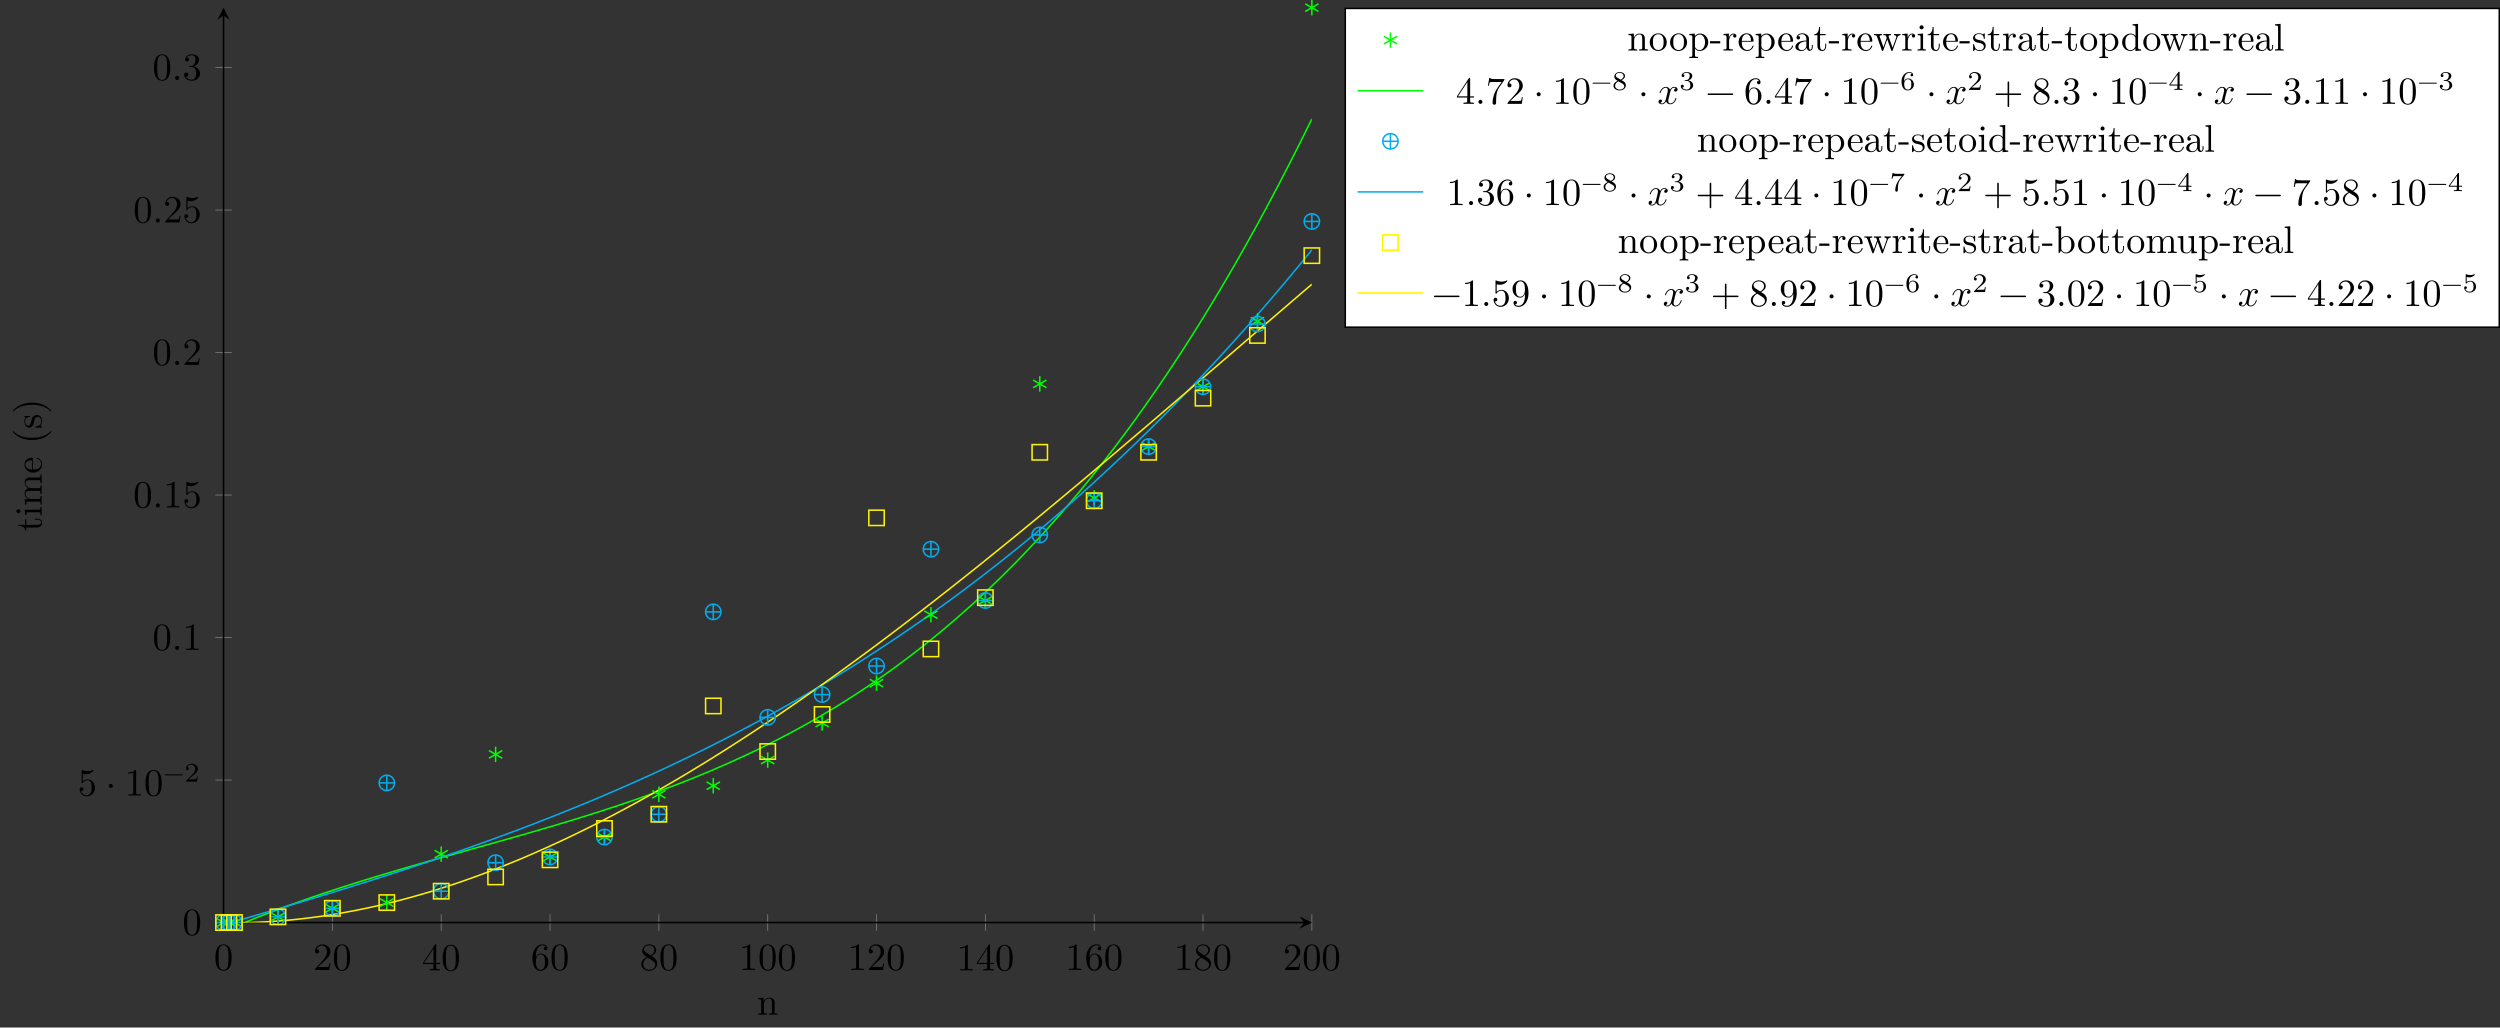 <?xml version="1.0" encoding="UTF-8"?>
<svg xmlns="http://www.w3.org/2000/svg" xmlns:xlink="http://www.w3.org/1999/xlink" width="647.096pt" height="265.963pt" viewBox="0 0 647.096 265.963" version="1.1">
<rect x="0" y="0" width="647.096" height="265.963" fill="#333333" stroke="none"/>
<defs>
<g>
<symbol overflow="visible" id="glyph0-0">
<path style="stroke:none;" d=""/>
</symbol>
<symbol overflow="visible" id="glyph0-1">
<path style="stroke:none;" d="M 4.578 -3.188 C 4.578 -3.984 4.531 -4.781 4.188 -5.516 C 3.734 -6.484 2.906 -6.641 2.5 -6.641 C 1.891 -6.641 1.172 -6.375 0.75 -5.453 C 0.438 -4.766 0.391 -3.984 0.391 -3.188 C 0.391 -2.438 0.422 -1.547 0.844 -0.781 C 1.266 0.016 2 0.219 2.484 0.219 C 3.016 0.219 3.781 0.016 4.219 -0.938 C 4.531 -1.625 4.578 -2.406 4.578 -3.188 Z M 3.766 -3.312 C 3.766 -2.562 3.766 -1.891 3.656 -1.25 C 3.5 -0.297 2.938 0 2.484 0 C 2.094 0 1.5 -0.25 1.328 -1.203 C 1.219 -1.797 1.219 -2.719 1.219 -3.312 C 1.219 -3.953 1.219 -4.609 1.297 -5.141 C 1.484 -6.328 2.234 -6.422 2.484 -6.422 C 2.812 -6.422 3.469 -6.234 3.656 -5.25 C 3.766 -4.688 3.766 -3.938 3.766 -3.312 Z M 3.766 -3.312 "/>
</symbol>
<symbol overflow="visible" id="glyph0-2">
<path style="stroke:none;" d="M 4.469 -1.734 L 4.234 -1.734 C 4.172 -1.438 4.109 -1 4 -0.844 C 3.938 -0.766 3.281 -0.766 3.062 -0.766 L 1.266 -0.766 L 2.328 -1.797 C 3.875 -3.172 4.469 -3.703 4.469 -4.703 C 4.469 -5.844 3.578 -6.641 2.359 -6.641 C 1.234 -6.641 0.5 -5.719 0.5 -4.828 C 0.5 -4.281 1 -4.281 1.031 -4.281 C 1.203 -4.281 1.547 -4.391 1.547 -4.812 C 1.547 -5.062 1.359 -5.328 1.016 -5.328 C 0.938 -5.328 0.922 -5.328 0.891 -5.312 C 1.109 -5.969 1.656 -6.328 2.234 -6.328 C 3.141 -6.328 3.562 -5.516 3.562 -4.703 C 3.562 -3.906 3.078 -3.125 2.516 -2.5 L 0.609 -0.375 C 0.5 -0.266 0.5 -0.234 0.5 0 L 4.203 0 Z M 4.469 -1.734 "/>
</symbol>
<symbol overflow="visible" id="glyph0-3">
<path style="stroke:none;" d="M 4.688 -1.641 L 4.688 -1.953 L 3.703 -1.953 L 3.703 -6.484 C 3.703 -6.688 3.703 -6.75 3.531 -6.75 C 3.453 -6.75 3.422 -6.75 3.344 -6.625 L 0.281 -1.953 L 0.281 -1.641 L 2.938 -1.641 L 2.938 -0.781 C 2.938 -0.422 2.906 -0.312 2.172 -0.312 L 1.969 -0.312 L 1.969 0 C 2.375 -0.031 2.891 -0.031 3.312 -0.031 C 3.734 -0.031 4.25 -0.031 4.672 0 L 4.672 -0.312 L 4.453 -0.312 C 3.719 -0.312 3.703 -0.422 3.703 -0.781 L 3.703 -1.641 Z M 2.984 -1.953 L 0.562 -1.953 L 2.984 -5.672 Z M 2.984 -1.953 "/>
</symbol>
<symbol overflow="visible" id="glyph0-4">
<path style="stroke:none;" d="M 4.562 -2.031 C 4.562 -3.297 3.672 -4.25 2.562 -4.25 C 1.891 -4.25 1.516 -3.75 1.312 -3.266 L 1.312 -3.516 C 1.312 -6.031 2.547 -6.391 3.062 -6.391 C 3.297 -6.391 3.719 -6.328 3.938 -5.984 C 3.781 -5.984 3.391 -5.984 3.391 -5.547 C 3.391 -5.234 3.625 -5.078 3.844 -5.078 C 4 -5.078 4.312 -5.172 4.312 -5.562 C 4.312 -6.156 3.875 -6.641 3.047 -6.641 C 1.766 -6.641 0.422 -5.359 0.422 -3.156 C 0.422 -0.484 1.578 0.219 2.5 0.219 C 3.609 0.219 4.562 -0.719 4.562 -2.031 Z M 3.656 -2.047 C 3.656 -1.562 3.656 -1.062 3.484 -0.703 C 3.188 -0.109 2.734 -0.062 2.5 -0.062 C 1.875 -0.062 1.578 -0.656 1.516 -0.812 C 1.328 -1.281 1.328 -2.078 1.328 -2.25 C 1.328 -3.031 1.656 -4.031 2.547 -4.031 C 2.719 -4.031 3.172 -4.031 3.484 -3.406 C 3.656 -3.047 3.656 -2.531 3.656 -2.047 Z M 3.656 -2.047 "/>
</symbol>
<symbol overflow="visible" id="glyph0-5">
<path style="stroke:none;" d="M 4.562 -1.672 C 4.562 -2.031 4.453 -2.484 4.062 -2.906 C 3.875 -3.109 3.719 -3.203 3.078 -3.609 C 3.797 -3.984 4.281 -4.5 4.281 -5.156 C 4.281 -6.078 3.406 -6.641 2.5 -6.641 C 1.5 -6.641 0.688 -5.906 0.688 -4.969 C 0.688 -4.797 0.703 -4.344 1.125 -3.875 C 1.234 -3.766 1.609 -3.516 1.859 -3.344 C 1.281 -3.047 0.422 -2.5 0.422 -1.5 C 0.422 -0.453 1.438 0.219 2.484 0.219 C 3.609 0.219 4.562 -0.609 4.562 -1.672 Z M 3.844 -5.156 C 3.844 -4.578 3.453 -4.109 2.859 -3.766 L 1.625 -4.562 C 1.172 -4.859 1.125 -5.188 1.125 -5.359 C 1.125 -5.969 1.781 -6.391 2.484 -6.391 C 3.203 -6.391 3.844 -5.875 3.844 -5.156 Z M 4.062 -1.312 C 4.062 -0.578 3.312 -0.062 2.5 -0.062 C 1.641 -0.062 0.922 -0.672 0.922 -1.5 C 0.922 -2.078 1.234 -2.719 2.078 -3.188 L 3.312 -2.406 C 3.594 -2.219 4.062 -1.922 4.062 -1.312 Z M 4.062 -1.312 "/>
</symbol>
<symbol overflow="visible" id="glyph0-6">
<path style="stroke:none;" d="M 4.172 0 L 4.172 -0.312 L 3.859 -0.312 C 2.953 -0.312 2.938 -0.422 2.938 -0.781 L 2.938 -6.375 C 2.938 -6.625 2.938 -6.641 2.703 -6.641 C 2.078 -6 1.203 -6 0.891 -6 L 0.891 -5.688 C 1.094 -5.688 1.672 -5.688 2.188 -5.953 L 2.188 -0.781 C 2.188 -0.422 2.156 -0.312 1.266 -0.312 L 0.953 -0.312 L 0.953 0 C 1.297 -0.031 2.156 -0.031 2.562 -0.031 C 2.953 -0.031 3.828 -0.031 4.172 0 Z M 4.172 0 "/>
</symbol>
<symbol overflow="visible" id="glyph0-7">
<path style="stroke:none;" d="M 4.469 -2 C 4.469 -3.188 3.656 -4.188 2.578 -4.188 C 2.109 -4.188 1.672 -4.031 1.312 -3.672 L 1.312 -5.625 C 1.516 -5.562 1.844 -5.5 2.156 -5.5 C 3.391 -5.5 4.094 -6.406 4.094 -6.531 C 4.094 -6.594 4.062 -6.641 3.984 -6.641 C 3.984 -6.641 3.953 -6.641 3.906 -6.609 C 3.703 -6.516 3.219 -6.312 2.547 -6.312 C 2.156 -6.312 1.688 -6.391 1.219 -6.594 C 1.141 -6.625 1.109 -6.625 1.109 -6.625 C 1 -6.625 1 -6.547 1 -6.391 L 1 -3.438 C 1 -3.266 1 -3.188 1.141 -3.188 C 1.219 -3.188 1.234 -3.203 1.281 -3.266 C 1.391 -3.422 1.75 -3.969 2.562 -3.969 C 3.078 -3.969 3.328 -3.516 3.406 -3.328 C 3.562 -2.953 3.594 -2.578 3.594 -2.078 C 3.594 -1.719 3.594 -1.125 3.344 -0.703 C 3.109 -0.312 2.734 -0.062 2.281 -0.062 C 1.562 -0.062 0.984 -0.594 0.812 -1.172 C 0.844 -1.172 0.875 -1.156 0.984 -1.156 C 1.312 -1.156 1.484 -1.406 1.484 -1.641 C 1.484 -1.891 1.312 -2.141 0.984 -2.141 C 0.844 -2.141 0.5 -2.062 0.5 -1.609 C 0.5 -0.75 1.188 0.219 2.297 0.219 C 3.453 0.219 4.469 -0.734 4.469 -2 Z M 4.469 -2 "/>
</symbol>
<symbol overflow="visible" id="glyph0-8">
<path style="stroke:none;" d="M 1.906 -2.5 C 1.906 -2.781 1.672 -3.016 1.391 -3.016 C 1.094 -3.016 0.859 -2.781 0.859 -2.5 C 0.859 -2.203 1.094 -1.969 1.391 -1.969 C 1.672 -1.969 1.906 -2.203 1.906 -2.5 Z M 1.906 -2.5 "/>
</symbol>
<symbol overflow="visible" id="glyph0-9">
<path style="stroke:none;" d="M 1.906 -0.531 C 1.906 -0.812 1.672 -1.062 1.391 -1.062 C 1.094 -1.062 0.859 -0.812 0.859 -0.531 C 0.859 -0.234 1.094 0 1.391 0 C 1.672 0 1.906 -0.234 1.906 -0.531 Z M 1.906 -0.531 "/>
</symbol>
<symbol overflow="visible" id="glyph0-10">
<path style="stroke:none;" d="M 4.562 -1.703 C 4.562 -2.516 3.922 -3.297 2.891 -3.516 C 3.703 -3.781 4.281 -4.469 4.281 -5.266 C 4.281 -6.078 3.406 -6.641 2.453 -6.641 C 1.453 -6.641 0.688 -6.047 0.688 -5.281 C 0.688 -4.953 0.906 -4.766 1.203 -4.766 C 1.5 -4.766 1.703 -4.984 1.703 -5.281 C 1.703 -5.766 1.234 -5.766 1.094 -5.766 C 1.391 -6.266 2.047 -6.391 2.406 -6.391 C 2.828 -6.391 3.375 -6.172 3.375 -5.281 C 3.375 -5.156 3.344 -4.578 3.094 -4.141 C 2.797 -3.656 2.453 -3.625 2.203 -3.625 C 2.125 -3.609 1.891 -3.594 1.812 -3.594 C 1.734 -3.578 1.672 -3.562 1.672 -3.469 C 1.672 -3.359 1.734 -3.359 1.906 -3.359 L 2.344 -3.359 C 3.156 -3.359 3.531 -2.688 3.531 -1.703 C 3.531 -0.344 2.844 -0.062 2.406 -0.062 C 1.969 -0.062 1.219 -0.234 0.875 -0.812 C 1.219 -0.766 1.531 -0.984 1.531 -1.359 C 1.531 -1.719 1.266 -1.922 0.984 -1.922 C 0.734 -1.922 0.422 -1.781 0.422 -1.344 C 0.422 -0.438 1.344 0.219 2.438 0.219 C 3.656 0.219 4.562 -0.688 4.562 -1.703 Z M 4.562 -1.703 "/>
</symbol>
<symbol overflow="visible" id="glyph0-11">
<path style="stroke:none;" d="M 4.828 -6.422 L 2.406 -6.422 C 1.203 -6.422 1.172 -6.547 1.141 -6.734 L 0.891 -6.734 L 0.562 -4.688 L 0.812 -4.688 C 0.844 -4.844 0.922 -5.469 1.062 -5.594 C 1.125 -5.656 1.906 -5.656 2.031 -5.656 L 4.094 -5.656 L 2.984 -4.078 C 2.078 -2.734 1.75 -1.344 1.75 -0.328 C 1.75 -0.234 1.75 0.219 2.219 0.219 C 2.672 0.219 2.672 -0.234 2.672 -0.328 L 2.672 -0.844 C 2.672 -1.391 2.703 -1.938 2.781 -2.469 C 2.828 -2.703 2.953 -3.562 3.406 -4.172 L 4.75 -6.078 C 4.828 -6.188 4.828 -6.203 4.828 -6.422 Z M 4.828 -6.422 "/>
</symbol>
<symbol overflow="visible" id="glyph0-12">
<path style="stroke:none;" d="M 5.25 -3.75 C 5.25 -4.266 4.672 -4.406 4.328 -4.406 C 3.75 -4.406 3.406 -3.875 3.281 -3.656 C 3.031 -4.312 2.5 -4.406 2.203 -4.406 C 1.172 -4.406 0.594 -3.125 0.594 -2.875 C 0.594 -2.766 0.719 -2.766 0.719 -2.766 C 0.797 -2.766 0.828 -2.797 0.844 -2.875 C 1.188 -3.938 1.844 -4.188 2.188 -4.188 C 2.375 -4.188 2.719 -4.094 2.719 -3.516 C 2.719 -3.203 2.547 -2.547 2.188 -1.141 C 2.031 -0.531 1.672 -0.109 1.234 -0.109 C 1.172 -0.109 0.953 -0.109 0.734 -0.234 C 0.984 -0.297 1.203 -0.5 1.203 -0.781 C 1.203 -1.047 0.984 -1.125 0.844 -1.125 C 0.531 -1.125 0.297 -0.875 0.297 -0.547 C 0.297 -0.094 0.781 0.109 1.219 0.109 C 1.891 0.109 2.25 -0.594 2.266 -0.641 C 2.391 -0.281 2.75 0.109 3.344 0.109 C 4.375 0.109 4.938 -1.172 4.938 -1.422 C 4.938 -1.531 4.859 -1.531 4.828 -1.531 C 4.734 -1.531 4.719 -1.484 4.688 -1.422 C 4.359 -0.344 3.688 -0.109 3.375 -0.109 C 2.984 -0.109 2.828 -0.422 2.828 -0.766 C 2.828 -0.984 2.875 -1.203 2.984 -1.641 L 3.328 -3.016 C 3.391 -3.266 3.625 -4.188 4.312 -4.188 C 4.359 -4.188 4.609 -4.188 4.812 -4.062 C 4.531 -4 4.344 -3.766 4.344 -3.516 C 4.344 -3.359 4.453 -3.172 4.719 -3.172 C 4.938 -3.172 5.25 -3.344 5.25 -3.75 Z M 5.25 -3.75 "/>
</symbol>
<symbol overflow="visible" id="glyph0-13">
<path style="stroke:none;" d="M 7.203 -2.5 C 7.203 -2.609 7.109 -2.688 7 -2.688 L 0.75 -2.688 C 0.641 -2.688 0.562 -2.609 0.562 -2.5 C 0.562 -2.375 0.641 -2.297 0.75 -2.297 L 7 -2.297 C 7.109 -2.297 7.203 -2.375 7.203 -2.5 Z M 7.203 -2.5 "/>
</symbol>
<symbol overflow="visible" id="glyph0-14">
<path style="stroke:none;" d="M 7.203 -2.5 C 7.203 -2.609 7.109 -2.688 7 -2.688 L 4.078 -2.688 L 4.078 -5.609 C 4.078 -5.719 3.984 -5.812 3.875 -5.812 C 3.766 -5.812 3.672 -5.719 3.672 -5.609 L 3.672 -2.688 L 0.75 -2.688 C 0.641 -2.688 0.562 -2.609 0.562 -2.5 C 0.562 -2.375 0.641 -2.297 0.75 -2.297 L 3.672 -2.297 L 3.672 0.625 C 3.672 0.734 3.766 0.828 3.875 0.828 C 3.984 0.828 4.078 0.734 4.078 0.625 L 4.078 -2.297 L 7 -2.297 C 7.109 -2.297 7.203 -2.375 7.203 -2.5 Z M 7.203 -2.5 "/>
</symbol>
<symbol overflow="visible" id="glyph0-15">
<path style="stroke:none;" d="M 4.562 -3.281 C 4.562 -5.969 3.406 -6.641 2.516 -6.641 C 1.969 -6.641 1.484 -6.453 1.062 -6.016 C 0.641 -5.562 0.422 -5.141 0.422 -4.391 C 0.422 -3.156 1.297 -2.172 2.406 -2.172 C 3.016 -2.172 3.422 -2.594 3.656 -3.172 L 3.656 -2.844 C 3.656 -0.516 2.625 -0.062 2.047 -0.062 C 1.875 -0.062 1.328 -0.078 1.062 -0.422 C 1.5 -0.422 1.578 -0.703 1.578 -0.875 C 1.578 -1.188 1.344 -1.328 1.125 -1.328 C 0.969 -1.328 0.672 -1.25 0.672 -0.859 C 0.672 -0.188 1.203 0.219 2.047 0.219 C 3.344 0.219 4.562 -1.141 4.562 -3.281 Z M 3.641 -4.203 C 3.641 -3.375 3.297 -2.406 2.422 -2.406 C 2.266 -2.406 1.797 -2.406 1.5 -3.031 C 1.312 -3.406 1.312 -3.891 1.312 -4.391 C 1.312 -4.922 1.312 -5.391 1.531 -5.766 C 1.797 -6.266 2.172 -6.391 2.516 -6.391 C 2.984 -6.391 3.312 -6.047 3.484 -5.609 C 3.594 -5.281 3.641 -4.656 3.641 -4.203 Z M 3.641 -4.203 "/>
</symbol>
<symbol overflow="visible" id="glyph1-0">
<path style="stroke:none;" d=""/>
</symbol>
<symbol overflow="visible" id="glyph1-1">
<path style="stroke:none;" d="M 5.031 -1.734 C 5.031 -1.812 4.969 -1.875 4.891 -1.875 L 0.531 -1.875 C 0.453 -1.875 0.391 -1.812 0.391 -1.734 C 0.391 -1.672 0.453 -1.609 0.531 -1.609 L 4.891 -1.609 C 4.969 -1.609 5.031 -1.672 5.031 -1.734 Z M 5.031 -1.734 "/>
</symbol>
<symbol overflow="visible" id="glyph1-2">
<path style="stroke:none;" d="M 3.516 -1.266 L 3.281 -1.266 C 3.266 -1.109 3.188 -0.703 3.094 -0.641 C 3.047 -0.594 2.516 -0.594 2.406 -0.594 L 1.125 -0.594 C 1.859 -1.234 2.109 -1.438 2.516 -1.766 C 3.031 -2.172 3.516 -2.609 3.516 -3.266 C 3.516 -4.109 2.781 -4.625 1.891 -4.625 C 1.031 -4.625 0.438 -4.016 0.438 -3.375 C 0.438 -3.031 0.734 -2.984 0.812 -2.984 C 0.969 -2.984 1.172 -3.109 1.172 -3.359 C 1.172 -3.484 1.125 -3.734 0.766 -3.734 C 0.984 -4.219 1.453 -4.375 1.781 -4.375 C 2.484 -4.375 2.844 -3.828 2.844 -3.266 C 2.844 -2.656 2.406 -2.188 2.188 -1.938 L 0.516 -0.266 C 0.438 -0.203 0.438 -0.188 0.438 0 L 3.312 0 Z M 3.516 -1.266 "/>
</symbol>
<symbol overflow="visible" id="glyph1-3">
<path style="stroke:none;" d="M 3.578 -1.172 C 3.578 -1.641 3.312 -2.031 2.906 -2.266 L 2.469 -2.516 C 3.016 -2.781 3.359 -3.109 3.359 -3.594 C 3.359 -4.266 2.656 -4.625 1.984 -4.625 C 1.219 -4.625 0.594 -4.125 0.594 -3.469 C 0.594 -3.141 0.75 -2.906 0.875 -2.766 C 1 -2.609 1.047 -2.578 1.453 -2.344 C 1.062 -2.172 0.375 -1.797 0.375 -1.062 C 0.375 -0.297 1.172 0.141 1.969 0.141 C 2.859 0.141 3.578 -0.422 3.578 -1.172 Z M 3 -3.594 C 3 -2.969 2.266 -2.656 2.266 -2.656 C 2.266 -2.656 2.234 -2.656 2.188 -2.688 L 1.344 -3.172 C 1.156 -3.281 0.969 -3.469 0.969 -3.734 C 0.969 -4.172 1.469 -4.422 1.969 -4.422 C 2.516 -4.422 3 -4.078 3 -3.594 Z M 3.156 -0.938 C 3.156 -0.406 2.578 -0.078 1.984 -0.078 C 1.344 -0.078 0.797 -0.5 0.797 -1.062 C 0.797 -1.578 1.172 -1.984 1.672 -2.203 C 2.062 -1.984 2.078 -1.984 2.641 -1.656 C 2.812 -1.547 3.156 -1.344 3.156 -0.938 Z M 3.156 -0.938 "/>
</symbol>
<symbol overflow="visible" id="glyph1-4">
<path style="stroke:none;" d="M 3.578 -1.203 C 3.578 -1.75 3.141 -2.297 2.375 -2.453 C 3.094 -2.719 3.359 -3.234 3.359 -3.672 C 3.359 -4.219 2.734 -4.625 1.953 -4.625 C 1.188 -4.625 0.594 -4.25 0.594 -3.688 C 0.594 -3.453 0.75 -3.328 0.953 -3.328 C 1.172 -3.328 1.312 -3.484 1.312 -3.672 C 1.312 -3.875 1.172 -4.031 0.953 -4.047 C 1.203 -4.344 1.672 -4.422 1.938 -4.422 C 2.25 -4.422 2.688 -4.266 2.688 -3.672 C 2.688 -3.375 2.594 -3.047 2.406 -2.844 C 2.188 -2.578 1.984 -2.562 1.641 -2.531 C 1.469 -2.516 1.453 -2.516 1.422 -2.516 C 1.422 -2.516 1.344 -2.5 1.344 -2.422 C 1.344 -2.328 1.406 -2.328 1.531 -2.328 L 1.906 -2.328 C 2.453 -2.328 2.844 -1.953 2.844 -1.203 C 2.844 -0.344 2.328 -0.078 1.938 -0.078 C 1.656 -0.078 1.031 -0.156 0.75 -0.578 C 1.078 -0.578 1.156 -0.812 1.156 -0.969 C 1.156 -1.188 0.984 -1.344 0.766 -1.344 C 0.578 -1.344 0.375 -1.219 0.375 -0.938 C 0.375 -0.281 1.094 0.141 1.938 0.141 C 2.906 0.141 3.578 -0.516 3.578 -1.203 Z M 3.578 -1.203 "/>
</symbol>
<symbol overflow="visible" id="glyph1-5">
<path style="stroke:none;" d="M 3.578 -1.422 C 3.578 -2.312 2.875 -2.969 2.062 -2.969 C 1.5 -2.969 1.203 -2.594 1.047 -2.281 C 1.047 -2.844 1.094 -3.359 1.359 -3.797 C 1.594 -4.172 1.969 -4.422 2.422 -4.422 C 2.625 -4.422 2.906 -4.375 3.047 -4.188 C 2.875 -4.172 2.719 -4.047 2.719 -3.844 C 2.719 -3.672 2.844 -3.516 3.047 -3.516 C 3.266 -3.516 3.391 -3.656 3.391 -3.859 C 3.391 -4.266 3.094 -4.625 2.406 -4.625 C 1.406 -4.625 0.375 -3.703 0.375 -2.203 C 0.375 -0.406 1.219 0.141 2 0.141 C 2.844 0.141 3.578 -0.516 3.578 -1.422 Z M 2.906 -1.422 C 2.906 -1.031 2.906 -0.734 2.719 -0.453 C 2.562 -0.219 2.328 -0.078 2 -0.078 C 1.641 -0.078 1.375 -0.281 1.219 -0.594 C 1.125 -0.797 1.062 -1.156 1.062 -1.562 C 1.062 -2.25 1.469 -2.766 2.031 -2.766 C 2.344 -2.766 2.562 -2.641 2.734 -2.391 C 2.906 -2.125 2.906 -1.828 2.906 -1.422 Z M 2.906 -1.422 "/>
</symbol>
<symbol overflow="visible" id="glyph1-6">
<path style="stroke:none;" d="M 3.688 -1.141 L 3.688 -1.391 L 2.906 -1.391 L 2.906 -4.5 C 2.906 -4.641 2.906 -4.703 2.766 -4.703 C 2.672 -4.703 2.641 -4.703 2.578 -4.594 L 0.266 -1.391 L 0.266 -1.141 L 2.328 -1.141 L 2.328 -0.578 C 2.328 -0.328 2.328 -0.25 1.75 -0.25 L 1.562 -0.25 L 1.562 0 L 2.609 -0.031 L 3.672 0 L 3.672 -0.25 L 3.484 -0.25 C 2.906 -0.25 2.906 -0.328 2.906 -0.578 L 2.906 -1.141 Z M 2.375 -1.391 L 0.531 -1.391 L 2.375 -3.938 Z M 2.375 -1.391 "/>
</symbol>
<symbol overflow="visible" id="glyph1-7">
<path style="stroke:none;" d="M 3.797 -4.484 L 1.969 -4.484 C 1.688 -4.484 1.609 -4.5 1.359 -4.516 C 1 -4.547 0.984 -4.594 0.969 -4.703 L 0.734 -4.703 L 0.484 -3.219 L 0.719 -3.219 C 0.734 -3.328 0.812 -3.781 0.922 -3.859 C 0.969 -3.891 1.547 -3.891 1.641 -3.891 L 3.156 -3.891 L 2.438 -2.969 C 1.531 -1.781 1.438 -0.672 1.438 -0.266 C 1.438 -0.188 1.438 0.141 1.766 0.141 C 2.109 0.141 2.109 -0.172 2.109 -0.266 L 2.109 -0.547 C 2.109 -1.891 2.391 -2.516 2.688 -2.891 L 3.734 -4.203 C 3.797 -4.297 3.797 -4.312 3.797 -4.484 Z M 3.797 -4.484 "/>
</symbol>
<symbol overflow="visible" id="glyph1-8">
<path style="stroke:none;" d="M 3.516 -1.406 C 3.516 -2.188 2.922 -2.906 2.062 -2.906 C 1.75 -2.906 1.391 -2.844 1.078 -2.578 L 1.078 -3.891 C 1.438 -3.797 1.641 -3.797 1.75 -3.797 C 2.672 -3.797 3.219 -4.422 3.219 -4.531 C 3.219 -4.609 3.172 -4.625 3.141 -4.625 C 3.141 -4.625 3.109 -4.625 3.078 -4.609 C 2.906 -4.547 2.547 -4.406 2.031 -4.406 C 1.828 -4.406 1.469 -4.422 1.016 -4.594 C 0.938 -4.625 0.922 -4.625 0.922 -4.625 C 0.828 -4.625 0.828 -4.547 0.828 -4.438 L 0.828 -2.391 C 0.828 -2.266 0.828 -2.188 0.938 -2.188 C 1 -2.188 1.016 -2.188 1.078 -2.281 C 1.375 -2.656 1.812 -2.719 2.047 -2.719 C 2.469 -2.719 2.656 -2.391 2.688 -2.328 C 2.812 -2.094 2.859 -1.828 2.859 -1.422 C 2.859 -1.219 2.859 -0.812 2.641 -0.5 C 2.469 -0.25 2.172 -0.078 1.828 -0.078 C 1.375 -0.078 0.906 -0.328 0.734 -0.797 C 1 -0.781 1.141 -0.953 1.141 -1.141 C 1.141 -1.438 0.875 -1.484 0.781 -1.484 C 0.781 -1.484 0.438 -1.484 0.438 -1.109 C 0.438 -0.484 1.016 0.141 1.844 0.141 C 2.734 0.141 3.516 -0.516 3.516 -1.406 Z M 3.516 -1.406 "/>
</symbol>
<symbol overflow="visible" id="glyph2-0">
<path style="stroke:none;" d=""/>
</symbol>
<symbol overflow="visible" id="glyph2-1">
<path style="stroke:none;" d="M 5.328 0 L 5.328 -0.312 C 4.812 -0.312 4.562 -0.312 4.562 -0.609 L 4.562 -2.516 C 4.562 -3.375 4.562 -3.672 4.25 -4.031 C 4.109 -4.203 3.781 -4.406 3.203 -4.406 C 2.469 -4.406 2 -3.984 1.719 -3.359 L 1.719 -4.406 L 0.312 -4.297 L 0.312 -3.984 C 1.016 -3.984 1.094 -3.922 1.094 -3.422 L 1.094 -0.75 C 1.094 -0.312 0.984 -0.312 0.312 -0.312 L 0.312 0 L 1.453 -0.031 L 2.562 0 L 2.562 -0.312 C 1.891 -0.312 1.781 -0.312 1.781 -0.75 L 1.781 -2.594 C 1.781 -3.625 2.5 -4.188 3.125 -4.188 C 3.766 -4.188 3.875 -3.656 3.875 -3.078 L 3.875 -0.75 C 3.875 -0.312 3.766 -0.312 3.094 -0.312 L 3.094 0 L 4.219 -0.031 Z M 5.328 0 "/>
</symbol>
<symbol overflow="visible" id="glyph2-2">
<path style="stroke:none;" d="M 4.688 -2.141 C 4.688 -3.406 3.703 -4.469 2.5 -4.469 C 1.25 -4.469 0.281 -3.375 0.281 -2.141 C 0.281 -0.844 1.312 0.109 2.484 0.109 C 3.688 0.109 4.688 -0.875 4.688 -2.141 Z M 3.875 -2.219 C 3.875 -1.859 3.875 -1.312 3.656 -0.875 C 3.422 -0.422 2.984 -0.141 2.5 -0.141 C 2.062 -0.141 1.625 -0.344 1.359 -0.812 C 1.109 -1.25 1.109 -1.859 1.109 -2.219 C 1.109 -2.609 1.109 -3.141 1.344 -3.578 C 1.609 -4.031 2.078 -4.25 2.484 -4.25 C 2.922 -4.25 3.344 -4.031 3.609 -3.594 C 3.875 -3.172 3.875 -2.594 3.875 -2.219 Z M 3.875 -2.219 "/>
</symbol>
<symbol overflow="visible" id="glyph2-3">
<path style="stroke:none;" d="M 5.188 -2.156 C 5.188 -3.422 4.234 -4.406 3.109 -4.406 C 2.328 -4.406 1.906 -3.969 1.719 -3.75 L 1.719 -4.406 L 0.281 -4.297 L 0.281 -3.984 C 0.984 -3.984 1.062 -3.922 1.062 -3.484 L 1.062 1.172 C 1.062 1.625 0.953 1.625 0.281 1.625 L 0.281 1.938 L 1.391 1.906 L 2.516 1.938 L 2.516 1.625 C 1.859 1.625 1.75 1.625 1.75 1.172 L 1.75 -0.594 C 1.797 -0.422 2.219 0.109 2.969 0.109 C 4.156 0.109 5.188 -0.875 5.188 -2.156 Z M 4.359 -2.156 C 4.359 -0.953 3.672 -0.109 2.938 -0.109 C 2.531 -0.109 2.156 -0.312 1.891 -0.719 C 1.75 -0.922 1.75 -0.938 1.75 -1.141 L 1.75 -3.359 C 2.031 -3.875 2.516 -4.156 3.031 -4.156 C 3.766 -4.156 4.359 -3.281 4.359 -2.156 Z M 4.359 -2.156 "/>
</symbol>
<symbol overflow="visible" id="glyph2-4">
<path style="stroke:none;" d="M 2.75 -1.859 L 2.75 -2.438 L 0.109 -2.438 L 0.109 -1.859 Z M 2.75 -1.859 "/>
</symbol>
<symbol overflow="visible" id="glyph2-5">
<path style="stroke:none;" d="M 3.625 -3.797 C 3.625 -4.109 3.312 -4.406 2.891 -4.406 C 2.156 -4.406 1.797 -3.734 1.672 -3.312 L 1.672 -4.406 L 0.281 -4.297 L 0.281 -3.984 C 0.984 -3.984 1.062 -3.922 1.062 -3.422 L 1.062 -0.75 C 1.062 -0.312 0.953 -0.312 0.281 -0.312 L 0.281 0 L 1.422 -0.031 C 1.812 -0.031 2.281 -0.031 2.688 0 L 2.688 -0.312 L 2.469 -0.312 C 1.734 -0.312 1.719 -0.422 1.719 -0.781 L 1.719 -2.312 C 1.719 -3.297 2.141 -4.188 2.891 -4.188 C 2.953 -4.188 2.984 -4.188 3 -4.172 C 2.969 -4.172 2.766 -4.047 2.766 -3.781 C 2.766 -3.516 2.984 -3.359 3.203 -3.359 C 3.375 -3.359 3.625 -3.484 3.625 -3.797 Z M 3.625 -3.797 "/>
</symbol>
<symbol overflow="visible" id="glyph2-6">
<path style="stroke:none;" d="M 4.141 -1.188 C 4.141 -1.281 4.062 -1.312 4 -1.312 C 3.922 -1.312 3.891 -1.25 3.875 -1.172 C 3.531 -0.141 2.625 -0.141 2.531 -0.141 C 2.031 -0.141 1.641 -0.438 1.406 -0.812 C 1.109 -1.281 1.109 -1.938 1.109 -2.297 L 3.891 -2.297 C 4.109 -2.297 4.141 -2.297 4.141 -2.516 C 4.141 -3.5 3.594 -4.469 2.359 -4.469 C 1.203 -4.469 0.281 -3.438 0.281 -2.188 C 0.281 -0.859 1.328 0.109 2.469 0.109 C 3.688 0.109 4.141 -1 4.141 -1.188 Z M 3.484 -2.516 L 1.109 -2.516 C 1.172 -4 2.016 -4.25 2.359 -4.25 C 3.375 -4.25 3.484 -2.906 3.484 -2.516 Z M 3.484 -2.516 "/>
</symbol>
<symbol overflow="visible" id="glyph2-7">
<path style="stroke:none;" d="M 4.812 -0.891 L 4.812 -1.453 L 4.562 -1.453 L 4.562 -0.891 C 4.562 -0.312 4.312 -0.25 4.203 -0.25 C 3.875 -0.25 3.844 -0.703 3.844 -0.75 L 3.844 -2.734 C 3.844 -3.156 3.844 -3.547 3.484 -3.922 C 3.094 -4.312 2.594 -4.469 2.109 -4.469 C 1.297 -4.469 0.609 -4 0.609 -3.344 C 0.609 -3.047 0.812 -2.875 1.062 -2.875 C 1.344 -2.875 1.531 -3.078 1.531 -3.328 C 1.531 -3.453 1.469 -3.781 1.016 -3.781 C 1.281 -4.141 1.781 -4.25 2.094 -4.25 C 2.578 -4.25 3.156 -3.859 3.156 -2.969 L 3.156 -2.609 C 2.641 -2.578 1.938 -2.547 1.312 -2.25 C 0.562 -1.906 0.312 -1.391 0.312 -0.953 C 0.312 -0.141 1.281 0.109 1.906 0.109 C 2.578 0.109 3.031 -0.297 3.219 -0.75 C 3.266 -0.359 3.531 0.062 4 0.062 C 4.203 0.062 4.812 -0.078 4.812 -0.891 Z M 3.156 -1.391 C 3.156 -0.453 2.438 -0.109 1.984 -0.109 C 1.5 -0.109 1.094 -0.453 1.094 -0.953 C 1.094 -1.5 1.5 -2.328 3.156 -2.391 Z M 3.156 -1.391 "/>
</symbol>
<symbol overflow="visible" id="glyph2-8">
<path style="stroke:none;" d="M 3.312 -1.234 L 3.312 -1.797 L 3.062 -1.797 L 3.062 -1.25 C 3.062 -0.516 2.766 -0.141 2.391 -0.141 C 1.719 -0.141 1.719 -1.047 1.719 -1.219 L 1.719 -3.984 L 3.156 -3.984 L 3.156 -4.297 L 1.719 -4.297 L 1.719 -6.125 L 1.469 -6.125 C 1.469 -5.312 1.172 -4.25 0.188 -4.203 L 0.188 -3.984 L 1.031 -3.984 L 1.031 -1.234 C 1.031 -0.016 1.969 0.109 2.328 0.109 C 3.031 0.109 3.312 -0.594 3.312 -1.234 Z M 3.312 -1.234 "/>
</symbol>
<symbol overflow="visible" id="glyph2-9">
<path style="stroke:none;" d="M 7.016 -3.984 L 7.016 -4.297 C 6.781 -4.281 6.5 -4.266 6.281 -4.266 L 5.359 -4.297 L 5.359 -3.984 C 5.719 -3.984 5.938 -3.797 5.938 -3.516 C 5.938 -3.453 5.938 -3.422 5.875 -3.297 L 4.969 -0.75 L 3.984 -3.531 C 3.953 -3.656 3.938 -3.672 3.938 -3.719 C 3.938 -3.984 4.328 -3.984 4.531 -3.984 L 4.531 -4.297 L 3.484 -4.266 C 3.188 -4.266 2.906 -4.281 2.609 -4.297 L 2.609 -3.984 C 2.969 -3.984 3.125 -3.969 3.234 -3.844 C 3.281 -3.781 3.391 -3.484 3.453 -3.297 L 2.609 -0.875 L 1.656 -3.531 C 1.609 -3.656 1.609 -3.672 1.609 -3.719 C 1.609 -3.984 2 -3.984 2.188 -3.984 L 2.188 -4.297 L 1.109 -4.266 L 0.172 -4.297 L 0.172 -3.984 C 0.672 -3.984 0.797 -3.953 0.922 -3.641 L 2.172 -0.109 C 2.219 0.031 2.25 0.109 2.375 0.109 C 2.516 0.109 2.531 0.047 2.578 -0.094 L 3.594 -2.906 L 4.609 -0.078 C 4.641 0.031 4.672 0.109 4.812 0.109 C 4.938 0.109 4.969 0.016 5 -0.078 L 6.172 -3.344 C 6.344 -3.844 6.656 -3.984 7.016 -3.984 Z M 7.016 -3.984 "/>
</symbol>
<symbol overflow="visible" id="glyph2-10">
<path style="stroke:none;" d="M 2.469 0 L 2.469 -0.312 C 1.797 -0.312 1.766 -0.359 1.766 -0.75 L 1.766 -4.406 L 0.375 -4.297 L 0.375 -3.984 C 1.016 -3.984 1.109 -3.922 1.109 -3.438 L 1.109 -0.75 C 1.109 -0.312 1 -0.312 0.328 -0.312 L 0.328 0 L 1.422 -0.031 C 1.781 -0.031 2.125 -0.016 2.469 0 Z M 1.906 -6.016 C 1.906 -6.297 1.688 -6.547 1.391 -6.547 C 1.047 -6.547 0.844 -6.266 0.844 -6.016 C 0.844 -5.75 1.078 -5.5 1.375 -5.5 C 1.719 -5.5 1.906 -5.766 1.906 -6.016 Z M 1.906 -6.016 "/>
</symbol>
<symbol overflow="visible" id="glyph2-11">
<path style="stroke:none;" d="M 3.594 -1.281 C 3.594 -1.797 3.297 -2.109 3.172 -2.219 C 2.844 -2.547 2.453 -2.625 2.031 -2.703 C 1.469 -2.812 0.812 -2.938 0.812 -3.516 C 0.812 -3.875 1.062 -4.281 1.922 -4.281 C 3.016 -4.281 3.078 -3.375 3.094 -3.078 C 3.094 -2.984 3.203 -2.984 3.203 -2.984 C 3.344 -2.984 3.344 -3.031 3.344 -3.219 L 3.344 -4.234 C 3.344 -4.391 3.344 -4.469 3.234 -4.469 C 3.188 -4.469 3.156 -4.469 3.031 -4.344 C 3 -4.312 2.906 -4.219 2.859 -4.188 C 2.484 -4.469 2.078 -4.469 1.922 -4.469 C 0.703 -4.469 0.328 -3.797 0.328 -3.234 C 0.328 -2.891 0.484 -2.609 0.75 -2.391 C 1.078 -2.141 1.359 -2.078 2.078 -1.938 C 2.297 -1.891 3.109 -1.734 3.109 -1.016 C 3.109 -0.516 2.766 -0.109 1.984 -0.109 C 1.141 -0.109 0.781 -0.672 0.594 -1.531 C 0.562 -1.656 0.562 -1.688 0.453 -1.688 C 0.328 -1.688 0.328 -1.625 0.328 -1.453 L 0.328 -0.125 C 0.328 0.047 0.328 0.109 0.438 0.109 C 0.484 0.109 0.5 0.094 0.688 -0.094 C 0.703 -0.109 0.703 -0.125 0.891 -0.312 C 1.328 0.094 1.781 0.109 1.984 0.109 C 3.125 0.109 3.594 -0.562 3.594 -1.281 Z M 3.594 -1.281 "/>
</symbol>
<symbol overflow="visible" id="glyph2-12">
<path style="stroke:none;" d="M 5.25 0 L 5.25 -0.312 C 4.562 -0.312 4.469 -0.375 4.469 -0.875 L 4.469 -6.922 L 3.047 -6.812 L 3.047 -6.5 C 3.734 -6.5 3.812 -6.438 3.812 -5.938 L 3.812 -3.781 C 3.531 -4.141 3.094 -4.406 2.562 -4.406 C 1.391 -4.406 0.344 -3.422 0.344 -2.141 C 0.344 -0.875 1.312 0.109 2.453 0.109 C 3.094 0.109 3.531 -0.234 3.781 -0.547 L 3.781 0.109 Z M 3.781 -1.172 C 3.781 -1 3.781 -0.984 3.672 -0.812 C 3.375 -0.328 2.938 -0.109 2.5 -0.109 C 2.047 -0.109 1.688 -0.375 1.453 -0.75 C 1.203 -1.156 1.172 -1.719 1.172 -2.141 C 1.172 -2.5 1.188 -3.094 1.469 -3.547 C 1.688 -3.859 2.062 -4.188 2.609 -4.188 C 2.953 -4.188 3.375 -4.031 3.672 -3.594 C 3.781 -3.422 3.781 -3.406 3.781 -3.219 Z M 3.781 -1.172 "/>
</symbol>
<symbol overflow="visible" id="glyph2-13">
<path style="stroke:none;" d="M 2.547 0 L 2.547 -0.312 C 1.875 -0.312 1.766 -0.312 1.766 -0.75 L 1.766 -6.922 L 0.328 -6.812 L 0.328 -6.5 C 1.031 -6.5 1.109 -6.438 1.109 -5.938 L 1.109 -0.75 C 1.109 -0.312 1 -0.312 0.328 -0.312 L 0.328 0 L 1.438 -0.031 Z M 2.547 0 "/>
</symbol>
<symbol overflow="visible" id="glyph2-14">
<path style="stroke:none;" d="M 5.188 -2.156 C 5.188 -3.422 4.219 -4.406 3.078 -4.406 C 2.297 -4.406 1.875 -3.938 1.719 -3.766 L 1.719 -6.922 L 0.281 -6.812 L 0.281 -6.5 C 0.984 -6.5 1.062 -6.438 1.062 -5.938 L 1.062 0 L 1.312 0 L 1.672 -0.625 C 1.812 -0.391 2.234 0.109 2.969 0.109 C 4.156 0.109 5.188 -0.875 5.188 -2.156 Z M 4.359 -2.156 C 4.359 -1.797 4.344 -1.203 4.062 -0.75 C 3.844 -0.438 3.469 -0.109 2.938 -0.109 C 2.484 -0.109 2.125 -0.344 1.891 -0.719 C 1.75 -0.922 1.75 -0.953 1.75 -1.141 L 1.75 -3.188 C 1.75 -3.375 1.75 -3.391 1.859 -3.547 C 2.25 -4.109 2.797 -4.188 3.031 -4.188 C 3.484 -4.188 3.844 -3.922 4.078 -3.547 C 4.344 -3.141 4.359 -2.578 4.359 -2.156 Z M 4.359 -2.156 "/>
</symbol>
<symbol overflow="visible" id="glyph2-15">
<path style="stroke:none;" d="M 8.109 0 L 8.109 -0.312 C 7.594 -0.312 7.344 -0.312 7.328 -0.609 L 7.328 -2.516 C 7.328 -3.375 7.328 -3.672 7.016 -4.031 C 6.875 -4.203 6.547 -4.406 5.969 -4.406 C 5.141 -4.406 4.688 -3.812 4.531 -3.422 C 4.391 -4.297 3.656 -4.406 3.203 -4.406 C 2.469 -4.406 2 -3.984 1.719 -3.359 L 1.719 -4.406 L 0.312 -4.297 L 0.312 -3.984 C 1.016 -3.984 1.094 -3.922 1.094 -3.422 L 1.094 -0.75 C 1.094 -0.312 0.984 -0.312 0.312 -0.312 L 0.312 0 L 1.453 -0.031 L 2.562 0 L 2.562 -0.312 C 1.891 -0.312 1.781 -0.312 1.781 -0.75 L 1.781 -2.594 C 1.781 -3.625 2.5 -4.188 3.125 -4.188 C 3.766 -4.188 3.875 -3.656 3.875 -3.078 L 3.875 -0.75 C 3.875 -0.312 3.766 -0.312 3.094 -0.312 L 3.094 0 L 4.219 -0.031 L 5.328 0 L 5.328 -0.312 C 4.672 -0.312 4.562 -0.312 4.562 -0.75 L 4.562 -2.594 C 4.562 -3.625 5.266 -4.188 5.906 -4.188 C 6.531 -4.188 6.641 -3.656 6.641 -3.078 L 6.641 -0.75 C 6.641 -0.312 6.531 -0.312 5.859 -0.312 L 5.859 0 L 6.984 -0.031 Z M 8.109 0 "/>
</symbol>
<symbol overflow="visible" id="glyph2-16">
<path style="stroke:none;" d="M 5.328 0 L 5.328 -0.312 C 4.641 -0.312 4.562 -0.375 4.562 -0.875 L 4.562 -4.406 L 3.094 -4.297 L 3.094 -3.984 C 3.781 -3.984 3.875 -3.922 3.875 -3.422 L 3.875 -1.656 C 3.875 -0.781 3.391 -0.109 2.656 -0.109 C 1.828 -0.109 1.781 -0.578 1.781 -1.094 L 1.781 -4.406 L 0.312 -4.297 L 0.312 -3.984 C 1.094 -3.984 1.094 -3.953 1.094 -3.078 L 1.094 -1.578 C 1.094 -0.797 1.094 0.109 2.609 0.109 C 3.172 0.109 3.609 -0.172 3.891 -0.781 L 3.891 0.109 Z M 5.328 0 "/>
</symbol>
<symbol overflow="visible" id="glyph3-0">
<path style="stroke:none;" d=""/>
</symbol>
<symbol overflow="visible" id="glyph3-1">
<path style="stroke:none;" d="M -1.234 -3.312 L -1.797 -3.312 L -1.797 -3.062 L -1.25 -3.062 C -0.516 -3.062 -0.141 -2.766 -0.141 -2.391 C -0.141 -1.719 -1.047 -1.719 -1.219 -1.719 L -3.984 -1.719 L -3.984 -3.156 L -4.297 -3.156 L -4.297 -1.719 L -6.125 -1.719 L -6.125 -1.469 C -5.312 -1.469 -4.25 -1.172 -4.203 -0.188 L -3.984 -0.188 L -3.984 -1.031 L -1.234 -1.031 C -0.016 -1.031 0.109 -1.969 0.109 -2.328 C 0.109 -3.031 -0.594 -3.312 -1.234 -3.312 Z M -1.234 -3.312 "/>
</symbol>
<symbol overflow="visible" id="glyph3-2">
<path style="stroke:none;" d="M 0 -2.469 L -0.312 -2.469 C -0.312 -1.797 -0.359 -1.766 -0.75 -1.766 L -4.406 -1.766 L -4.297 -0.375 L -3.984 -0.375 C -3.984 -1.016 -3.922 -1.109 -3.438 -1.109 L -0.75 -1.109 C -0.312 -1.109 -0.312 -1 -0.312 -0.328 L 0 -0.328 L -0.031 -1.422 C -0.031 -1.781 -0.016 -2.125 0 -2.469 Z M -6.016 -1.906 C -6.297 -1.906 -6.547 -1.688 -6.547 -1.391 C -6.547 -1.047 -6.266 -0.844 -6.016 -0.844 C -5.75 -0.844 -5.5 -1.078 -5.5 -1.375 C -5.5 -1.719 -5.766 -1.906 -6.016 -1.906 Z M -6.016 -1.906 "/>
</symbol>
<symbol overflow="visible" id="glyph3-3">
<path style="stroke:none;" d="M 0 -8.109 L -0.312 -8.109 C -0.312 -7.594 -0.312 -7.344 -0.609 -7.328 L -2.516 -7.328 C -3.375 -7.328 -3.672 -7.328 -4.031 -7.016 C -4.203 -6.875 -4.406 -6.547 -4.406 -5.969 C -4.406 -5.141 -3.812 -4.688 -3.422 -4.531 C -4.297 -4.391 -4.406 -3.656 -4.406 -3.203 C -4.406 -2.469 -3.984 -2 -3.359 -1.719 L -4.406 -1.719 L -4.297 -0.312 L -3.984 -0.312 C -3.984 -1.016 -3.922 -1.094 -3.422 -1.094 L -0.75 -1.094 C -0.312 -1.094 -0.312 -0.984 -0.312 -0.312 L 0 -0.312 L -0.031 -1.453 L 0 -2.562 L -0.312 -2.562 C -0.312 -1.891 -0.312 -1.781 -0.75 -1.781 L -2.594 -1.781 C -3.625 -1.781 -4.188 -2.5 -4.188 -3.125 C -4.188 -3.766 -3.656 -3.875 -3.078 -3.875 L -0.75 -3.875 C -0.312 -3.875 -0.312 -3.766 -0.312 -3.094 L 0 -3.094 L -0.031 -4.219 L 0 -5.328 L -0.312 -5.328 C -0.312 -4.672 -0.312 -4.562 -0.75 -4.562 L -2.594 -4.562 C -3.625 -4.562 -4.188 -5.266 -4.188 -5.906 C -4.188 -6.531 -3.656 -6.641 -3.078 -6.641 L -0.75 -6.641 C -0.312 -6.641 -0.312 -6.531 -0.312 -5.859 L 0 -5.859 L -0.031 -6.984 Z M 0 -8.109 "/>
</symbol>
<symbol overflow="visible" id="glyph3-4">
<path style="stroke:none;" d="M -1.188 -4.141 C -1.281 -4.141 -1.312 -4.062 -1.312 -4 C -1.312 -3.922 -1.25 -3.891 -1.172 -3.875 C -0.141 -3.531 -0.141 -2.625 -0.141 -2.531 C -0.141 -2.031 -0.438 -1.641 -0.812 -1.406 C -1.281 -1.109 -1.938 -1.109 -2.297 -1.109 L -2.297 -3.891 C -2.297 -4.109 -2.297 -4.141 -2.516 -4.141 C -3.5 -4.141 -4.469 -3.594 -4.469 -2.359 C -4.469 -1.203 -3.438 -0.281 -2.188 -0.281 C -0.859 -0.281 0.109 -1.328 0.109 -2.469 C 0.109 -3.688 -1 -4.141 -1.188 -4.141 Z M -2.516 -3.484 L -2.516 -1.109 C -4 -1.172 -4.25 -2.016 -4.25 -2.359 C -4.25 -3.375 -2.906 -3.484 -2.516 -3.484 Z M -2.516 -3.484 "/>
</symbol>
<symbol overflow="visible" id="glyph3-5">
<path style="stroke:none;" d="M 2.391 -3.297 C 2.359 -3.297 2.344 -3.297 2.172 -3.125 C 0.922 -1.891 -0.969 -1.562 -2.5 -1.562 C -4.234 -1.562 -5.969 -1.938 -7.203 -3.172 C -7.328 -3.297 -7.344 -3.297 -7.375 -3.297 C -7.453 -3.297 -7.484 -3.266 -7.484 -3.203 C -7.484 -3.094 -6.797 -2.203 -5.531 -1.609 C -4.438 -1.109 -3.328 -0.984 -2.5 -0.984 C -1.719 -0.984 -0.516 -1.094 0.625 -1.641 C 1.844 -2.25 2.5 -3.094 2.5 -3.203 C 2.5 -3.266 2.469 -3.297 2.391 -3.297 Z M 2.391 -3.297 "/>
</symbol>
<symbol overflow="visible" id="glyph3-6">
<path style="stroke:none;" d="M -1.281 -3.594 C -1.797 -3.594 -2.109 -3.297 -2.219 -3.172 C -2.547 -2.844 -2.625 -2.453 -2.703 -2.031 C -2.812 -1.469 -2.938 -0.812 -3.516 -0.812 C -3.875 -0.812 -4.281 -1.062 -4.281 -1.922 C -4.281 -3.016 -3.375 -3.078 -3.078 -3.094 C -2.984 -3.094 -2.984 -3.203 -2.984 -3.203 C -2.984 -3.344 -3.031 -3.344 -3.219 -3.344 L -4.234 -3.344 C -4.391 -3.344 -4.469 -3.344 -4.469 -3.234 C -4.469 -3.188 -4.469 -3.156 -4.344 -3.031 C -4.312 -3 -4.219 -2.906 -4.188 -2.859 C -4.469 -2.484 -4.469 -2.078 -4.469 -1.922 C -4.469 -0.703 -3.797 -0.328 -3.234 -0.328 C -2.891 -0.328 -2.609 -0.484 -2.391 -0.75 C -2.141 -1.078 -2.078 -1.359 -1.938 -2.078 C -1.891 -2.297 -1.734 -3.109 -1.016 -3.109 C -0.516 -3.109 -0.109 -2.766 -0.109 -1.984 C -0.109 -1.141 -0.672 -0.781 -1.531 -0.594 C -1.656 -0.562 -1.688 -0.562 -1.688 -0.453 C -1.688 -0.328 -1.625 -0.328 -1.453 -0.328 L -0.125 -0.328 C 0.047 -0.328 0.109 -0.328 0.109 -0.438 C 0.109 -0.484 0.094 -0.5 -0.094 -0.688 C -0.109 -0.703 -0.125 -0.703 -0.312 -0.891 C 0.094 -1.328 0.109 -1.781 0.109 -1.984 C 0.109 -3.125 -0.562 -3.594 -1.281 -3.594 Z M -1.281 -3.594 "/>
</symbol>
<symbol overflow="visible" id="glyph3-7">
<path style="stroke:none;" d="M -2.5 -2.875 C -3.266 -2.875 -4.469 -2.766 -5.609 -2.219 C -6.828 -1.625 -7.484 -0.766 -7.484 -0.672 C -7.484 -0.609 -7.438 -0.562 -7.375 -0.562 C -7.344 -0.562 -7.328 -0.562 -7.141 -0.75 C -6.156 -1.734 -4.578 -2.297 -2.5 -2.297 C -0.781 -2.297 0.969 -1.938 2.219 -0.703 C 2.344 -0.562 2.359 -0.562 2.391 -0.562 C 2.453 -0.562 2.5 -0.609 2.5 -0.672 C 2.5 -0.766 1.812 -1.672 0.547 -2.25 C -0.547 -2.766 -1.656 -2.875 -2.5 -2.875 Z M -2.5 -2.875 "/>
</symbol>
</g>
<clipPath id="clip1">
  <path d="M 57.863 25 L 339.559 25 L 339.559 238.789 L 57.863 238.789 Z M 57.863 25 "/>
</clipPath>
<clipPath id="clip2">
  <path d="M 57.863 59 L 339.559 59 L 339.559 238.789 L 57.863 238.789 Z M 57.863 59 "/>
</clipPath>
<clipPath id="clip3">
  <path d="M 57.863 67 L 339.559 67 L 339.559 238.789 L 57.863 238.789 Z M 57.863 67 "/>
</clipPath>
<clipPath id="clip4">
  <path d="M 348 1 L 647.098 1 L 647.098 85 L 348 85 Z M 348 1 "/>
</clipPath>
</defs>
<g id="surface1">
<path style="fill:none;stroke-width:0.199;stroke-linecap:butt;stroke-linejoin:miter;stroke:rgb(50%,50%,50%);stroke-opacity:1;stroke-miterlimit:10;" d="M 0.001 -2.125 L 0.001 2.125 M 28.169 -2.125 L 28.169 2.125 M 56.337 -2.125 L 56.337 2.125 M 84.509 -2.125 L 84.509 2.125 M 112.677 -2.125 L 112.677 2.125 M 140.849 -2.125 L 140.849 2.125 M 169.017 -2.125 L 169.017 2.125 M 197.189 -2.125 L 197.189 2.125 M 225.357 -2.125 L 225.357 2.125 M 253.525 -2.125 L 253.525 2.125 M 281.697 -2.125 L 281.697 2.125 " transform="matrix(1,0,0,-1,57.862,238.789)"/>
<path style="fill:none;stroke-width:0.199;stroke-linecap:butt;stroke-linejoin:miter;stroke:rgb(50%,50%,50%);stroke-opacity:1;stroke-miterlimit:10;" d="M -2.128 -0 L 2.126 -0 M -2.128 36.883 L 2.126 36.883 M -2.128 73.769 L 2.126 73.769 M -2.128 110.652 L 2.126 110.652 M -2.128 147.539 L 2.126 147.539 M -2.128 184.422 L 2.126 184.422 M -2.128 221.309 L 2.126 221.309 " transform="matrix(1,0,0,-1,57.862,238.789)"/>
<path style="fill:none;stroke-width:0.399;stroke-linecap:butt;stroke-linejoin:miter;stroke:rgb(0%,0%,0%);stroke-opacity:1;stroke-miterlimit:10;" d="M 0.001 -0 L 279.704 -0 " transform="matrix(1,0,0,-1,57.862,238.789)"/>
<path style=" stroke:none;fill-rule:nonzero;fill:rgb(0%,0%,0%);fill-opacity:1;" d="M 339.559 238.789 L 336.371 237.195 L 337.566 238.789 L 336.371 240.383 "/>
<path style="fill:none;stroke-width:0.399;stroke-linecap:butt;stroke-linejoin:miter;stroke:rgb(0%,0%,0%);stroke-opacity:1;stroke-miterlimit:10;" d="M 0.001 -0 L 0.001 234.805 " transform="matrix(1,0,0,-1,57.862,238.789)"/>
<path style=" stroke:none;fill-rule:nonzero;fill:rgb(0%,0%,0%);fill-opacity:1;" d="M 57.863 1.988 L 56.27 5.18 L 57.863 3.984 L 59.457 5.18 "/>
<g style="fill:rgb(0%,0%,0%);fill-opacity:1;">
  <use xlink:href="#glyph0-1" x="55.371" y="251.07"/>
</g>
<g style="fill:rgb(0%,0%,0%);fill-opacity:1;">
  <use xlink:href="#glyph0-2" x="81.05" y="251.07"/>
  <use xlink:href="#glyph0-1" x="86.031" y="251.07"/>
</g>
<g style="fill:rgb(0%,0%,0%);fill-opacity:1;">
  <use xlink:href="#glyph0-3" x="109.219" y="251.18"/>
  <use xlink:href="#glyph0-1" x="114.2" y="251.18"/>
</g>
<g style="fill:rgb(0%,0%,0%);fill-opacity:1;">
  <use xlink:href="#glyph0-4" x="137.388" y="251.07"/>
  <use xlink:href="#glyph0-1" x="142.369" y="251.07"/>
</g>
<g style="fill:rgb(0%,0%,0%);fill-opacity:1;">
  <use xlink:href="#glyph0-5" x="165.557" y="251.07"/>
  <use xlink:href="#glyph0-1" x="170.538" y="251.07"/>
</g>
<g style="fill:rgb(0%,0%,0%);fill-opacity:1;">
  <use xlink:href="#glyph0-6" x="191.236" y="251.07"/>
  <use xlink:href="#glyph0-1" x="196.217" y="251.07"/>
  <use xlink:href="#glyph0-1" x="201.199" y="251.07"/>
</g>
<g style="fill:rgb(0%,0%,0%);fill-opacity:1;">
  <use xlink:href="#glyph0-6" x="219.405" y="251.07"/>
  <use xlink:href="#glyph0-2" x="224.386" y="251.07"/>
  <use xlink:href="#glyph0-1" x="229.368" y="251.07"/>
</g>
<g style="fill:rgb(0%,0%,0%);fill-opacity:1;">
  <use xlink:href="#glyph0-6" x="247.574" y="251.18"/>
  <use xlink:href="#glyph0-3" x="252.555" y="251.18"/>
  <use xlink:href="#glyph0-1" x="257.537" y="251.18"/>
</g>
<g style="fill:rgb(0%,0%,0%);fill-opacity:1;">
  <use xlink:href="#glyph0-6" x="275.743" y="251.07"/>
  <use xlink:href="#glyph0-4" x="280.724" y="251.07"/>
  <use xlink:href="#glyph0-1" x="285.706" y="251.07"/>
</g>
<g style="fill:rgb(0%,0%,0%);fill-opacity:1;">
  <use xlink:href="#glyph0-6" x="303.913" y="251.07"/>
  <use xlink:href="#glyph0-5" x="308.894" y="251.07"/>
  <use xlink:href="#glyph0-1" x="313.876" y="251.07"/>
</g>
<g style="fill:rgb(0%,0%,0%);fill-opacity:1;">
  <use xlink:href="#glyph0-2" x="332.082" y="251.07"/>
  <use xlink:href="#glyph0-1" x="337.063" y="251.07"/>
  <use xlink:href="#glyph0-1" x="342.045" y="251.07"/>
</g>
<g style="fill:rgb(0%,0%,0%);fill-opacity:1;">
  <use xlink:href="#glyph0-1" x="47.234" y="241.997"/>
</g>
<g style="fill:rgb(0%,0%,0%);fill-opacity:1;">
  <use xlink:href="#glyph0-7" x="20.123" y="205.919"/>
</g>
<g style="fill:rgb(0%,0%,0%);fill-opacity:1;">
  <use xlink:href="#glyph0-8" x="27.316" y="205.919"/>
</g>
<g style="fill:rgb(0%,0%,0%);fill-opacity:1;">
  <use xlink:href="#glyph0-6" x="32.297" y="205.919"/>
  <use xlink:href="#glyph0-1" x="37.279" y="205.919"/>
</g>
<g style="fill:rgb(0%,0%,0%);fill-opacity:1;">
  <use xlink:href="#glyph1-1" x="42.264" y="202.303"/>
  <use xlink:href="#glyph1-2" x="47.69" y="202.303"/>
</g>
<g style="fill:rgb(0%,0%,0%);fill-opacity:1;">
  <use xlink:href="#glyph0-1" x="39.483" y="168.229"/>
  <use xlink:href="#glyph0-9" x="44.464" y="168.229"/>
  <use xlink:href="#glyph0-6" x="47.234" y="168.229"/>
</g>
<g style="fill:rgb(0%,0%,0%);fill-opacity:1;">
  <use xlink:href="#glyph0-1" x="34.502" y="131.345"/>
  <use xlink:href="#glyph0-9" x="39.483" y="131.345"/>
  <use xlink:href="#glyph0-6" x="42.253" y="131.345"/>
  <use xlink:href="#glyph0-7" x="47.234" y="131.345"/>
</g>
<g style="fill:rgb(0%,0%,0%);fill-opacity:1;">
  <use xlink:href="#glyph0-1" x="39.483" y="94.461"/>
  <use xlink:href="#glyph0-9" x="44.464" y="94.461"/>
  <use xlink:href="#glyph0-2" x="47.234" y="94.461"/>
</g>
<g style="fill:rgb(0%,0%,0%);fill-opacity:1;">
  <use xlink:href="#glyph0-1" x="34.502" y="57.577"/>
  <use xlink:href="#glyph0-9" x="39.483" y="57.577"/>
  <use xlink:href="#glyph0-2" x="42.253" y="57.577"/>
  <use xlink:href="#glyph0-7" x="47.234" y="57.577"/>
</g>
<g style="fill:rgb(0%,0%,0%);fill-opacity:1;">
  <use xlink:href="#glyph0-1" x="39.483" y="20.693"/>
  <use xlink:href="#glyph0-9" x="44.464" y="20.693"/>
  <use xlink:href="#glyph0-10" x="47.234" y="20.693"/>
</g>
<g clip-path="url(#clip1)" clip-rule="nonzero">
<path style="fill:none;stroke-width:0.399;stroke-linecap:butt;stroke-linejoin:miter;stroke:rgb(0%,100%,0%);stroke-opacity:1;stroke-miterlimit:10;" d="M 0.001 -2.297 C 0.001 -2.297 2.056 -1.414 2.845 -1.082 C 3.634 -0.746 4.9 -0.223 5.693 0.102 C 6.482 0.422 7.747 0.934 8.536 1.246 C 9.325 1.559 10.591 2.051 11.38 2.355 C 12.169 2.66 13.439 3.141 14.228 3.434 C 15.017 3.73 16.283 4.195 17.072 4.484 C 17.861 4.769 19.13 5.223 19.919 5.504 C 20.708 5.781 21.974 6.223 22.763 6.496 C 23.552 6.769 24.818 7.199 25.607 7.465 C 26.4 7.73 27.665 8.148 28.454 8.41 C 29.243 8.668 30.509 9.078 31.298 9.332 C 32.087 9.586 33.357 9.988 34.146 10.234 C 34.935 10.484 36.2 10.875 36.99 11.121 C 37.779 11.363 39.044 11.75 39.837 11.988 C 40.626 12.226 41.892 12.605 42.681 12.84 C 43.47 13.074 44.736 13.449 45.525 13.68 C 46.318 13.914 47.583 14.281 48.372 14.512 C 49.161 14.738 50.427 15.101 51.216 15.328 C 52.005 15.555 53.275 15.918 54.064 16.141 C 54.853 16.363 56.118 16.723 56.908 16.945 C 57.697 17.168 58.962 17.523 59.755 17.746 C 60.544 17.969 61.81 18.324 62.599 18.543 C 63.388 18.766 64.654 19.121 65.443 19.34 C 66.236 19.562 67.501 19.918 68.29 20.137 C 69.079 20.359 70.345 20.715 71.134 20.937 C 71.923 21.16 73.193 21.519 73.982 21.742 C 74.771 21.965 76.036 22.328 76.826 22.551 C 77.615 22.777 78.88 23.141 79.673 23.371 C 80.462 23.598 81.728 23.965 82.517 24.195 C 83.306 24.43 84.572 24.801 85.361 25.035 C 86.154 25.269 87.419 25.648 88.208 25.887 C 88.997 26.125 90.263 26.508 91.052 26.75 C 91.841 26.992 93.111 27.387 93.9 27.633 C 94.689 27.879 95.954 28.277 96.743 28.531 C 97.533 28.785 98.798 29.191 99.591 29.449 C 100.38 29.707 101.646 30.125 102.435 30.391 C 103.224 30.656 104.49 31.082 105.279 31.355 C 106.068 31.625 107.337 32.066 108.126 32.344 C 108.915 32.621 110.181 33.07 110.97 33.355 C 111.759 33.644 113.029 34.105 113.818 34.398 C 114.607 34.695 115.872 35.172 116.661 35.473 C 117.451 35.777 118.716 36.266 119.505 36.578 C 120.298 36.891 121.564 37.394 122.353 37.715 C 123.142 38.039 124.408 38.559 125.197 38.891 C 125.986 39.219 127.255 39.758 128.044 40.102 C 128.833 40.441 130.099 40.996 130.888 41.348 C 131.677 41.703 132.943 42.273 133.736 42.637 C 134.525 43 135.79 43.594 136.579 43.969 C 137.368 44.344 138.634 44.957 139.423 45.344 C 140.216 45.734 141.482 46.363 142.271 46.766 C 143.06 47.164 144.326 47.82 145.115 48.234 C 145.904 48.648 147.173 49.32 147.962 49.75 C 148.751 50.176 150.017 50.875 150.806 51.316 C 151.595 51.758 152.861 52.48 153.654 52.937 C 154.443 53.394 155.708 54.137 156.497 54.609 C 157.286 55.082 158.552 55.852 159.341 56.34 C 160.134 56.828 161.4 57.625 162.189 58.129 C 162.978 58.633 164.243 59.453 165.033 59.973 C 165.822 60.496 167.091 61.344 167.88 61.883 C 168.669 62.422 169.935 63.297 170.724 63.852 C 171.513 64.41 172.779 65.312 173.572 65.887 C 174.361 66.461 175.626 67.394 176.415 67.988 C 177.204 68.582 178.47 69.547 179.259 70.156 C 180.052 70.769 181.318 71.766 182.107 72.394 C 182.896 73.027 184.161 74.055 184.951 74.707 C 185.74 75.355 187.009 76.418 187.798 77.09 C 188.587 77.762 189.853 78.855 190.642 79.547 C 191.431 80.238 192.697 81.367 193.49 82.082 C 194.279 82.793 195.544 83.957 196.333 84.691 C 197.122 85.43 198.388 86.629 199.177 87.387 C 199.966 88.144 201.236 89.379 202.025 90.16 C 202.814 90.941 204.079 92.211 204.868 93.016 C 205.658 93.82 206.927 95.133 207.716 95.961 C 208.505 96.789 209.771 98.137 210.56 98.988 C 211.349 99.844 212.615 101.23 213.404 102.109 C 214.197 102.984 215.462 104.414 216.251 105.316 C 217.04 106.219 218.306 107.687 219.095 108.617 C 219.884 109.547 221.154 111.055 221.943 112.012 C 222.732 112.965 223.997 114.519 224.786 115.5 C 225.576 116.484 226.841 118.078 227.634 119.086 C 228.423 120.098 229.689 121.738 230.478 122.773 C 231.267 123.809 232.533 125.496 233.322 126.559 C 234.115 127.625 235.38 129.355 236.169 130.449 C 236.958 131.543 238.224 133.32 239.013 134.441 C 239.802 135.562 241.072 137.387 241.861 138.539 C 242.65 139.691 243.915 141.562 244.704 142.746 C 245.493 143.93 246.759 145.848 247.552 147.062 C 248.341 148.273 249.607 150.246 250.396 151.488 C 251.185 152.734 252.451 154.754 253.24 156.027 C 254.033 157.305 255.298 159.375 256.087 160.684 C 256.876 161.988 258.142 164.113 258.931 165.453 C 259.72 166.793 260.99 168.965 261.779 170.34 C 262.568 171.711 263.833 173.941 264.622 175.348 C 265.411 176.754 266.677 179.035 267.47 180.476 C 268.259 181.914 269.525 184.254 270.314 185.726 C 271.103 187.203 272.368 189.594 273.158 191.101 C 273.95 192.613 275.216 195.062 276.005 196.605 C 276.794 198.152 278.06 200.656 278.849 202.238 C 279.638 203.816 281.697 208 281.697 208 " transform="matrix(1,0,0,-1,57.862,238.789)"/>
</g>
<g clip-path="url(#clip2)" clip-rule="nonzero">
<path style="fill:none;stroke-width:0.399;stroke-linecap:butt;stroke-linejoin:miter;stroke:rgb(0%,67.839%,93.729%);stroke-opacity:1;stroke-miterlimit:10;" d="M 0.001 -0.559 C 0.001 -0.559 2.056 0.035 2.845 0.266 C 3.634 0.492 4.9 0.859 5.693 1.09 C 6.482 1.32 7.747 1.687 8.536 1.918 C 9.325 2.152 10.591 2.523 11.38 2.754 C 12.169 2.984 13.439 3.359 14.228 3.594 C 15.017 3.824 16.283 4.203 17.072 4.437 C 17.861 4.672 19.13 5.051 19.919 5.285 C 20.708 5.523 21.974 5.902 22.763 6.141 C 23.552 6.379 24.818 6.766 25.607 7.004 C 26.4 7.246 27.665 7.633 28.454 7.875 C 29.243 8.117 30.509 8.508 31.298 8.75 C 32.087 8.996 33.357 9.391 34.146 9.637 C 34.935 9.883 36.2 10.281 36.99 10.531 C 37.779 10.777 39.044 11.18 39.837 11.434 C 40.626 11.684 41.892 12.09 42.681 12.344 C 43.47 12.601 44.736 13.012 45.525 13.269 C 46.318 13.527 47.583 13.941 48.372 14.203 C 49.161 14.461 50.427 14.883 51.216 15.144 C 52.005 15.41 53.275 15.836 54.064 16.102 C 54.853 16.367 56.118 16.801 56.908 17.07 C 57.697 17.34 58.962 17.777 59.755 18.051 C 60.544 18.324 61.81 18.766 62.599 19.043 C 63.388 19.32 64.654 19.769 65.443 20.051 C 66.236 20.332 67.501 20.789 68.29 21.074 C 69.079 21.359 70.345 21.82 71.134 22.109 C 71.923 22.398 73.193 22.867 73.982 23.16 C 74.771 23.453 76.036 23.93 76.826 24.227 C 77.615 24.527 78.88 25.008 79.673 25.309 C 80.462 25.613 81.728 26.102 82.517 26.41 C 83.306 26.719 84.572 27.215 85.361 27.527 C 86.154 27.84 87.419 28.344 88.208 28.66 C 88.997 28.977 90.263 29.488 91.052 29.812 C 91.841 30.133 93.111 30.656 93.9 30.984 C 94.689 31.309 95.954 31.84 96.743 32.172 C 97.533 32.504 98.798 33.043 99.591 33.383 C 100.38 33.719 101.646 34.266 102.435 34.609 C 103.224 34.953 104.49 35.512 105.279 35.859 C 106.068 36.211 107.337 36.777 108.126 37.133 C 108.915 37.488 110.181 38.062 110.97 38.422 C 111.759 38.785 113.029 39.371 113.818 39.738 C 114.607 40.105 115.872 40.699 116.661 41.074 C 117.451 41.449 118.716 42.055 119.505 42.434 C 120.298 42.816 121.564 43.43 122.353 43.816 C 123.142 44.203 124.408 44.832 125.197 45.227 C 125.986 45.621 127.255 46.258 128.044 46.656 C 128.833 47.059 130.099 47.707 130.888 48.113 C 131.677 48.523 132.943 49.18 133.736 49.598 C 134.525 50.012 135.79 50.684 136.579 51.105 C 137.368 51.527 138.634 52.211 139.423 52.641 C 140.216 53.07 141.482 53.766 142.271 54.203 C 143.06 54.637 144.326 55.348 145.115 55.789 C 145.904 56.234 147.173 56.957 147.962 57.406 C 148.751 57.859 150.017 58.594 150.806 59.055 C 151.595 59.516 152.861 60.258 153.654 60.73 C 154.443 61.199 155.708 61.957 156.497 62.434 C 157.286 62.91 158.552 63.68 159.341 64.168 C 160.134 64.652 161.4 65.437 162.189 65.93 C 162.978 66.426 164.243 67.223 165.033 67.727 C 165.822 68.23 167.091 69.043 167.88 69.555 C 168.669 70.066 169.935 70.894 170.724 71.414 C 171.513 71.934 172.779 72.773 173.572 73.305 C 174.361 73.832 175.626 74.691 176.415 75.23 C 177.204 75.766 178.47 76.637 179.259 77.187 C 180.052 77.734 181.318 78.621 182.107 79.18 C 182.896 79.734 184.161 80.637 184.951 81.203 C 185.74 81.769 187.009 82.687 187.798 83.266 C 188.587 83.844 189.853 84.773 190.642 85.363 C 191.431 85.949 192.697 86.898 193.49 87.496 C 194.279 88.09 195.544 89.055 196.333 89.664 C 197.122 90.269 198.388 91.25 199.177 91.867 C 199.966 92.484 201.236 93.484 202.025 94.113 C 202.814 94.738 204.079 95.754 204.868 96.394 C 205.658 97.031 206.927 98.062 207.716 98.711 C 208.505 99.359 209.771 100.41 210.56 101.07 C 211.349 101.73 212.615 102.797 213.404 103.469 C 214.197 104.141 215.462 105.223 216.251 105.906 C 217.04 106.586 218.306 107.691 219.095 108.383 C 219.884 109.078 221.154 110.199 221.943 110.902 C 222.732 111.605 223.997 112.746 224.786 113.461 C 225.576 114.18 226.841 115.336 227.634 116.066 C 228.423 116.793 229.689 117.969 230.478 118.707 C 231.267 119.449 232.533 120.644 233.322 121.394 C 234.115 122.148 235.38 123.363 236.169 124.125 C 236.958 124.891 238.224 126.125 239.013 126.902 C 239.802 127.676 241.072 128.934 241.861 129.719 C 242.65 130.508 243.915 131.781 244.704 132.582 C 245.493 133.383 246.759 134.68 247.552 135.492 C 248.341 136.305 249.607 137.621 250.396 138.449 C 251.185 139.273 252.451 140.609 253.24 141.449 C 254.033 142.289 255.298 143.644 256.087 144.496 C 256.876 145.348 258.142 146.726 258.931 147.594 C 259.72 148.457 260.99 149.855 261.779 150.734 C 262.568 151.613 263.833 153.035 264.622 153.926 C 265.411 154.82 266.677 156.262 267.47 157.168 C 268.259 158.074 269.525 159.535 270.314 160.457 C 271.103 161.375 272.368 162.863 273.158 163.797 C 273.95 164.73 275.216 166.238 276.005 167.184 C 276.794 168.133 278.06 169.664 278.849 170.625 C 279.638 171.586 281.697 174.117 281.697 174.117 " transform="matrix(1,0,0,-1,57.862,238.789)"/>
</g>
<g clip-path="url(#clip3)" clip-rule="nonzero">
<path style="fill:none;stroke-width:0.399;stroke-linecap:butt;stroke-linejoin:miter;stroke:rgb(100%,94.899%,0%);stroke-opacity:1;stroke-miterlimit:10;" d="M 0.001 -0.031 C 0.001 -0.031 2.056 -0.051 2.845 -0.051 C 3.634 -0.047 4.9 -0.031 5.693 -0.016 C 6.482 0.004 7.747 0.043 8.536 0.074 C 9.325 0.105 10.591 0.168 11.38 0.211 C 12.169 0.258 13.439 0.344 14.228 0.402 C 15.017 0.465 16.283 0.57 17.072 0.644 C 17.861 0.719 19.13 0.848 19.919 0.937 C 20.708 1.023 21.974 1.176 22.763 1.277 C 23.552 1.379 24.818 1.555 25.607 1.668 C 26.4 1.785 27.665 1.98 28.454 2.109 C 29.243 2.238 30.509 2.453 31.298 2.598 C 32.087 2.738 33.357 2.977 34.146 3.129 C 34.935 3.285 36.2 3.543 36.99 3.711 C 37.779 3.879 39.044 4.16 39.837 4.34 C 40.626 4.519 41.892 4.82 42.681 5.012 C 43.47 5.207 44.736 5.523 45.525 5.73 C 46.318 5.937 47.583 6.273 48.372 6.492 C 49.161 6.711 50.427 7.07 51.216 7.301 C 52.005 7.531 53.275 7.906 54.064 8.148 C 54.853 8.391 56.118 8.789 56.908 9.043 C 57.697 9.297 58.962 9.711 59.755 9.976 C 60.544 10.242 61.81 10.676 62.599 10.953 C 63.388 11.23 64.654 11.684 65.443 11.969 C 66.236 12.258 67.501 12.73 68.29 13.027 C 69.079 13.328 70.345 13.816 71.134 14.125 C 71.923 14.434 73.193 14.941 73.982 15.262 C 74.771 15.582 76.036 16.105 76.826 16.437 C 77.615 16.769 78.88 17.309 79.673 17.652 C 80.462 17.992 81.728 18.551 82.517 18.902 C 83.306 19.254 84.572 19.828 85.361 20.191 C 86.154 20.555 87.419 21.141 88.208 21.516 C 88.997 21.887 90.263 22.492 91.052 22.875 C 91.841 23.258 93.111 23.879 93.9 24.269 C 94.689 24.664 95.954 25.297 96.743 25.699 C 97.533 26.102 98.798 26.754 99.591 27.164 C 100.38 27.574 101.646 28.242 102.435 28.66 C 103.224 29.082 104.49 29.762 105.279 30.191 C 106.068 30.621 107.337 31.316 108.126 31.754 C 108.915 32.191 110.181 32.902 110.97 33.352 C 111.759 33.797 113.029 34.519 113.818 34.977 C 114.607 35.43 115.872 36.168 116.661 36.633 C 117.451 37.094 118.716 37.848 119.505 38.316 C 120.298 38.789 121.564 39.555 122.353 40.035 C 123.142 40.512 124.408 41.289 125.197 41.777 C 125.986 42.266 127.255 43.055 128.044 43.551 C 128.833 44.047 130.099 44.848 130.888 45.352 C 131.677 45.855 132.943 46.668 133.736 47.18 C 134.525 47.687 135.79 48.516 136.579 49.031 C 137.368 49.551 138.634 50.387 139.423 50.914 C 140.216 51.437 141.482 52.285 142.271 52.816 C 143.06 53.352 144.326 54.211 145.115 54.75 C 145.904 55.289 147.173 56.156 147.962 56.703 C 148.751 57.25 150.017 58.129 150.806 58.68 C 151.595 59.234 152.861 60.125 153.654 60.684 C 154.443 61.242 155.708 62.141 156.497 62.707 C 157.286 63.269 158.552 64.18 159.341 64.75 C 160.134 65.32 161.4 66.242 162.189 66.816 C 162.978 67.394 164.243 68.324 165.033 68.906 C 165.822 69.488 167.091 70.426 167.88 71.012 C 168.669 71.602 169.935 72.547 170.724 73.141 C 171.513 73.734 172.779 74.687 173.572 75.285 C 174.361 75.887 175.626 76.848 176.415 77.453 C 177.204 78.055 178.47 79.027 179.259 79.633 C 180.052 80.242 181.318 81.223 182.107 81.832 C 182.896 82.445 184.161 83.434 184.951 84.051 C 185.74 84.668 187.009 85.66 187.798 86.285 C 188.587 86.906 189.853 87.906 190.642 88.531 C 191.431 89.156 192.697 90.164 193.49 90.793 C 194.279 91.426 195.544 92.437 196.333 93.07 C 197.122 93.707 198.388 94.727 199.177 95.363 C 199.966 96 201.236 97.027 202.025 97.668 C 202.814 98.309 204.079 99.34 204.868 99.984 C 205.658 100.629 206.927 101.668 207.716 102.316 C 208.505 102.961 209.771 104.004 210.56 104.656 C 211.349 105.305 212.615 106.352 213.404 107.008 C 214.197 107.66 215.462 108.711 216.251 109.371 C 217.04 110.027 218.306 111.082 219.095 111.742 C 219.884 112.402 221.154 113.461 221.943 114.121 C 222.732 114.785 223.997 115.848 224.786 116.512 C 225.576 117.176 226.841 118.242 227.634 118.91 C 228.423 119.574 229.689 120.644 230.478 121.312 C 231.267 121.984 232.533 123.055 233.322 123.727 C 234.115 124.394 235.38 125.473 236.169 126.144 C 236.958 126.816 238.224 127.894 239.013 128.566 C 239.802 129.242 241.072 130.32 241.861 130.996 C 242.65 131.672 243.915 132.754 244.704 133.43 C 245.493 134.105 246.759 135.191 247.552 135.867 C 248.341 136.543 249.607 137.633 250.396 138.309 C 251.185 138.988 252.451 140.074 253.24 140.754 C 254.033 141.43 255.298 142.519 256.087 143.199 C 256.876 143.879 258.142 144.965 258.931 145.644 C 259.72 146.324 260.99 147.414 261.779 148.094 C 262.568 148.773 263.833 149.863 264.622 150.543 C 265.411 151.223 266.677 152.312 267.47 152.992 C 268.259 153.672 269.525 154.762 270.314 155.441 C 271.103 156.121 272.368 157.211 273.158 157.887 C 273.95 158.566 275.216 159.656 276.005 160.332 C 276.794 161.012 278.06 162.098 278.849 162.777 C 279.638 163.453 281.697 165.215 281.697 165.215 " transform="matrix(1,0,0,-1,57.862,238.789)"/>
</g>
<path style="fill:none;stroke-width:0.399;stroke-linecap:butt;stroke-linejoin:miter;stroke:rgb(0%,100%,0%);stroke-opacity:1;stroke-miterlimit:10;" d="M 0.001 -1.992 L 0.001 1.992 M 1.724 0.996 L -1.725 -0.996 M 1.724 -0.996 L -1.725 0.996 " transform="matrix(1,0,0,-1,57.862,238.789)"/>
<path style="fill:none;stroke-width:0.399;stroke-linecap:butt;stroke-linejoin:miter;stroke:rgb(0%,100%,0%);stroke-opacity:1;stroke-miterlimit:10;" d="M 1.408 -1.992 L 1.408 1.992 M 3.134 0.996 L -0.319 -0.996 M 3.134 -0.996 L -0.319 0.996 " transform="matrix(1,0,0,-1,57.862,238.789)"/>
<path style="fill:none;stroke-width:0.399;stroke-linecap:butt;stroke-linejoin:miter;stroke:rgb(0%,100%,0%);stroke-opacity:1;stroke-miterlimit:10;" d="M 2.818 -1.992 L 2.818 1.992 M 4.544 0.996 L 1.091 -0.996 M 4.544 -0.996 L 1.091 0.996 " transform="matrix(1,0,0,-1,57.862,238.789)"/>
<path style="fill:none;stroke-width:0.399;stroke-linecap:butt;stroke-linejoin:miter;stroke:rgb(0%,100%,0%);stroke-opacity:1;stroke-miterlimit:10;" d="M 14.083 -0.516 L 14.083 3.469 M 15.81 2.473 L 12.361 0.48 M 15.81 0.48 L 12.361 2.473 " transform="matrix(1,0,0,-1,57.862,238.789)"/>
<path style="fill:none;stroke-width:0.399;stroke-linecap:butt;stroke-linejoin:miter;stroke:rgb(0%,100%,0%);stroke-opacity:1;stroke-miterlimit:10;" d="M 28.169 1.695 L 28.169 5.68 M 29.896 4.684 L 26.443 2.691 M 29.896 2.691 L 26.443 4.684 " transform="matrix(1,0,0,-1,57.862,238.789)"/>
<path style="fill:none;stroke-width:0.399;stroke-linecap:butt;stroke-linejoin:miter;stroke:rgb(0%,100%,0%);stroke-opacity:1;stroke-miterlimit:10;" d="M 42.255 3.172 L 42.255 7.156 M 43.982 6.16 L 40.529 4.168 M 43.982 4.168 L 40.529 6.16 " transform="matrix(1,0,0,-1,57.862,238.789)"/>
<path style="fill:none;stroke-width:0.399;stroke-linecap:butt;stroke-linejoin:miter;stroke:rgb(0%,100%,0%);stroke-opacity:1;stroke-miterlimit:10;" d="M 56.337 15.711 L 56.337 19.695 M 58.064 18.699 L 54.615 16.707 M 58.064 16.707 L 54.615 18.699 " transform="matrix(1,0,0,-1,57.862,238.789)"/>
<path style="fill:none;stroke-width:0.399;stroke-linecap:butt;stroke-linejoin:miter;stroke:rgb(0%,100%,0%);stroke-opacity:1;stroke-miterlimit:10;" d="M 70.423 41.531 L 70.423 45.516 M 72.15 44.519 L 68.697 42.527 M 72.15 42.527 L 68.697 44.519 " transform="matrix(1,0,0,-1,57.862,238.789)"/>
<path style="fill:none;stroke-width:0.399;stroke-linecap:butt;stroke-linejoin:miter;stroke:rgb(0%,100%,0%);stroke-opacity:1;stroke-miterlimit:10;" d="M 84.509 14.973 L 84.509 18.961 M 86.236 17.965 L 82.783 15.973 M 86.236 15.973 L 82.783 17.965 " transform="matrix(1,0,0,-1,57.862,238.789)"/>
<path style="fill:none;stroke-width:0.399;stroke-linecap:butt;stroke-linejoin:miter;stroke:rgb(0%,100%,0%);stroke-opacity:1;stroke-miterlimit:10;" d="M 98.595 20.137 L 98.595 24.125 M 100.318 23.129 L 96.868 21.133 M 100.318 21.133 L 96.868 23.129 " transform="matrix(1,0,0,-1,57.862,238.789)"/>
<path style="fill:none;stroke-width:0.399;stroke-linecap:butt;stroke-linejoin:miter;stroke:rgb(0%,100%,0%);stroke-opacity:1;stroke-miterlimit:10;" d="M 112.677 31.203 L 112.677 35.187 M 114.404 34.191 L 110.954 32.199 M 114.404 32.199 L 110.954 34.191 " transform="matrix(1,0,0,-1,57.862,238.789)"/>
<path style="fill:none;stroke-width:0.399;stroke-linecap:butt;stroke-linejoin:miter;stroke:rgb(0%,100%,0%);stroke-opacity:1;stroke-miterlimit:10;" d="M 126.763 33.418 L 126.763 37.402 M 128.49 36.406 L 125.036 34.414 M 128.49 34.414 L 125.036 36.406 " transform="matrix(1,0,0,-1,57.862,238.789)"/>
<path style="fill:none;stroke-width:0.399;stroke-linecap:butt;stroke-linejoin:miter;stroke:rgb(0%,100%,0%);stroke-opacity:1;stroke-miterlimit:10;" d="M 140.849 40.055 L 140.849 44.043 M 142.572 43.043 L 139.122 41.051 M 142.572 41.051 L 139.122 43.043 " transform="matrix(1,0,0,-1,57.862,238.789)"/>
<path style="fill:none;stroke-width:0.399;stroke-linecap:butt;stroke-linejoin:miter;stroke:rgb(0%,100%,0%);stroke-opacity:1;stroke-miterlimit:10;" d="M 154.931 49.644 L 154.931 53.633 M 156.658 52.637 L 153.208 50.641 M 156.658 50.641 L 153.208 52.637 " transform="matrix(1,0,0,-1,57.862,238.789)"/>
<path style="fill:none;stroke-width:0.399;stroke-linecap:butt;stroke-linejoin:miter;stroke:rgb(0%,100%,0%);stroke-opacity:1;stroke-miterlimit:10;" d="M 169.017 59.973 L 169.017 63.957 M 170.743 62.961 L 167.29 60.969 M 170.743 60.969 L 167.29 62.961 " transform="matrix(1,0,0,-1,57.862,238.789)"/>
<path style="fill:none;stroke-width:0.399;stroke-linecap:butt;stroke-linejoin:miter;stroke:rgb(0%,100%,0%);stroke-opacity:1;stroke-miterlimit:10;" d="M 183.103 77.68 L 183.103 81.664 M 184.829 80.668 L 181.376 78.676 M 184.829 78.676 L 181.376 80.668 " transform="matrix(1,0,0,-1,57.862,238.789)"/>
<path style="fill:none;stroke-width:0.399;stroke-linecap:butt;stroke-linejoin:miter;stroke:rgb(0%,100%,0%);stroke-opacity:1;stroke-miterlimit:10;" d="M 197.185 81.367 L 197.185 85.352 M 198.911 84.355 L 195.462 82.363 M 198.911 82.363 L 195.462 84.355 " transform="matrix(1,0,0,-1,57.862,238.789)"/>
<path style="fill:none;stroke-width:0.399;stroke-linecap:butt;stroke-linejoin:miter;stroke:rgb(0%,100%,0%);stroke-opacity:1;stroke-miterlimit:10;" d="M 211.271 137.43 L 211.271 141.418 M 212.997 140.422 L 209.544 138.43 M 212.997 138.43 L 209.544 140.422 " transform="matrix(1,0,0,-1,57.862,238.789)"/>
<path style="fill:none;stroke-width:0.399;stroke-linecap:butt;stroke-linejoin:miter;stroke:rgb(0%,100%,0%);stroke-opacity:1;stroke-miterlimit:10;" d="M 225.357 107.922 L 225.357 111.91 M 227.083 110.914 L 223.63 108.922 M 227.083 108.922 L 223.63 110.914 " transform="matrix(1,0,0,-1,57.862,238.789)"/>
<path style="fill:none;stroke-width:0.399;stroke-linecap:butt;stroke-linejoin:miter;stroke:rgb(0%,100%,0%);stroke-opacity:1;stroke-miterlimit:10;" d="M 239.443 121.203 L 239.443 125.187 M 241.165 124.191 L 237.716 122.199 M 241.165 122.199 L 237.716 124.191 " transform="matrix(1,0,0,-1,57.862,238.789)"/>
<path style="fill:none;stroke-width:0.399;stroke-linecap:butt;stroke-linejoin:miter;stroke:rgb(0%,100%,0%);stroke-opacity:1;stroke-miterlimit:10;" d="M 253.525 136.695 L 253.525 140.68 M 255.251 139.684 L 251.802 137.691 M 255.251 137.691 L 251.802 139.684 " transform="matrix(1,0,0,-1,57.862,238.789)"/>
<path style="fill:none;stroke-width:0.399;stroke-linecap:butt;stroke-linejoin:miter;stroke:rgb(0%,100%,0%);stroke-opacity:1;stroke-miterlimit:10;" d="M 267.611 153.66 L 267.611 157.644 M 269.337 156.648 L 265.884 154.656 M 269.337 154.656 L 265.884 156.648 " transform="matrix(1,0,0,-1,57.862,238.789)"/>
<path style="fill:none;stroke-width:0.399;stroke-linecap:butt;stroke-linejoin:miter;stroke:rgb(0%,100%,0%);stroke-opacity:1;stroke-miterlimit:10;" d="M 281.697 234.809 L 281.697 238.793 M 283.419 237.797 L 279.97 235.805 M 283.419 235.805 L 279.97 237.797 " transform="matrix(1,0,0,-1,57.862,238.789)"/>
<path style="fill:none;stroke-width:0.399;stroke-linecap:butt;stroke-linejoin:miter;stroke:rgb(0%,67.839%,93.729%);stroke-opacity:1;stroke-miterlimit:10;" d="M 1.993 -0 C 1.993 1.101 1.099 1.992 0.001 1.992 C -1.1 1.992 -1.991 1.101 -1.991 -0 C -1.991 -1.102 -1.1 -1.992 0.001 -1.992 C 1.099 -1.992 1.993 -1.102 1.993 -0 Z M -1.991 -0 L 1.993 -0 M 0.001 1.992 L 0.001 -1.992 " transform="matrix(1,0,0,-1,57.862,238.789)"/>
<path style="fill:none;stroke-width:0.399;stroke-linecap:butt;stroke-linejoin:miter;stroke:rgb(0%,67.839%,93.729%);stroke-opacity:1;stroke-miterlimit:10;" d="M 3.4 -0 C 3.4 1.101 2.509 1.992 1.408 1.992 C 0.31 1.992 -0.585 1.101 -0.585 -0 C -0.585 -1.102 0.31 -1.992 1.408 -1.992 C 2.509 -1.992 3.4 -1.102 3.4 -0 Z M -0.585 -0 L 3.4 -0 M 1.408 1.992 L 1.408 -1.992 " transform="matrix(1,0,0,-1,57.862,238.789)"/>
<path style="fill:none;stroke-width:0.399;stroke-linecap:butt;stroke-linejoin:miter;stroke:rgb(0%,67.839%,93.729%);stroke-opacity:1;stroke-miterlimit:10;" d="M 4.81 -0 C 4.81 1.101 3.919 1.992 2.818 1.992 C 1.716 1.992 0.826 1.101 0.826 -0 C 0.826 -1.102 1.716 -1.992 2.818 -1.992 C 3.919 -1.992 4.81 -1.102 4.81 -0 Z M 0.826 -0 L 4.81 -0 M 2.818 1.992 L 2.818 -1.992 " transform="matrix(1,0,0,-1,57.862,238.789)"/>
<path style="fill:none;stroke-width:0.399;stroke-linecap:butt;stroke-linejoin:miter;stroke:rgb(0%,67.839%,93.729%);stroke-opacity:1;stroke-miterlimit:10;" d="M 16.076 1.476 C 16.076 2.574 15.185 3.469 14.083 3.469 C 12.986 3.469 12.091 2.574 12.091 1.476 C 12.091 0.375 12.986 -0.516 14.083 -0.516 C 15.185 -0.516 16.076 0.375 16.076 1.476 Z M 12.091 1.476 L 16.076 1.476 M 14.083 3.469 L 14.083 -0.516 " transform="matrix(1,0,0,-1,57.862,238.789)"/>
<path style="fill:none;stroke-width:0.399;stroke-linecap:butt;stroke-linejoin:miter;stroke:rgb(0%,67.839%,93.729%);stroke-opacity:1;stroke-miterlimit:10;" d="M 30.161 3.687 C 30.161 4.789 29.271 5.68 28.169 5.68 C 27.068 5.68 26.177 4.789 26.177 3.687 C 26.177 2.59 27.068 1.695 28.169 1.695 C 29.271 1.695 30.161 2.59 30.161 3.687 Z M 26.177 3.687 L 30.161 3.687 M 28.169 5.68 L 28.169 1.695 " transform="matrix(1,0,0,-1,57.862,238.789)"/>
<path style="fill:none;stroke-width:0.399;stroke-linecap:butt;stroke-linejoin:miter;stroke:rgb(0%,67.839%,93.729%);stroke-opacity:1;stroke-miterlimit:10;" d="M 44.247 36.148 C 44.247 37.246 43.353 38.141 42.255 38.141 C 41.154 38.141 40.263 37.246 40.263 36.148 C 40.263 35.047 41.154 34.156 42.255 34.156 C 43.353 34.156 44.247 35.047 44.247 36.148 Z M 40.263 36.148 L 44.247 36.148 M 42.255 38.141 L 42.255 34.156 " transform="matrix(1,0,0,-1,57.862,238.789)"/>
<path style="fill:none;stroke-width:0.399;stroke-linecap:butt;stroke-linejoin:miter;stroke:rgb(0%,67.839%,93.729%);stroke-opacity:1;stroke-miterlimit:10;" d="M 58.333 8.113 C 58.333 9.215 57.439 10.105 56.337 10.105 C 55.24 10.105 54.345 9.215 54.345 8.113 C 54.345 7.016 55.24 6.121 56.337 6.121 C 57.439 6.121 58.333 7.016 58.333 8.113 Z M 54.345 8.113 L 58.333 8.113 M 56.337 10.105 L 56.337 6.121 " transform="matrix(1,0,0,-1,57.862,238.789)"/>
<path style="fill:none;stroke-width:0.399;stroke-linecap:butt;stroke-linejoin:miter;stroke:rgb(0%,67.839%,93.729%);stroke-opacity:1;stroke-miterlimit:10;" d="M 72.415 15.492 C 72.415 16.594 71.525 17.484 70.423 17.484 C 69.322 17.484 68.431 16.594 68.431 15.492 C 68.431 14.391 69.322 13.5 70.423 13.5 C 71.525 13.5 72.415 14.391 72.415 15.492 Z M 68.431 15.492 L 72.415 15.492 M 70.423 17.484 L 70.423 13.5 " transform="matrix(1,0,0,-1,57.862,238.789)"/>
<path style="fill:none;stroke-width:0.399;stroke-linecap:butt;stroke-linejoin:miter;stroke:rgb(0%,67.839%,93.729%);stroke-opacity:1;stroke-miterlimit:10;" d="M 86.501 16.969 C 86.501 18.066 85.611 18.961 84.509 18.961 C 83.408 18.961 82.517 18.066 82.517 16.969 C 82.517 15.867 83.408 14.973 84.509 14.973 C 85.611 14.973 86.501 15.867 86.501 16.969 Z M 82.517 16.969 L 86.501 16.969 M 84.509 18.961 L 84.509 14.973 " transform="matrix(1,0,0,-1,57.862,238.789)"/>
<path style="fill:none;stroke-width:0.399;stroke-linecap:butt;stroke-linejoin:miter;stroke:rgb(0%,67.839%,93.729%);stroke-opacity:1;stroke-miterlimit:10;" d="M 100.587 22.129 C 100.587 23.23 99.693 24.125 98.595 24.125 C 97.493 24.125 96.599 23.23 96.599 22.129 C 96.599 21.031 97.493 20.137 98.595 20.137 C 99.693 20.137 100.587 21.031 100.587 22.129 Z M 96.599 22.129 L 100.587 22.129 M 98.595 24.125 L 98.595 20.137 " transform="matrix(1,0,0,-1,57.862,238.789)"/>
<path style="fill:none;stroke-width:0.399;stroke-linecap:butt;stroke-linejoin:miter;stroke:rgb(0%,67.839%,93.729%);stroke-opacity:1;stroke-miterlimit:10;" d="M 114.669 28.031 C 114.669 29.133 113.779 30.023 112.677 30.023 C 111.579 30.023 110.685 29.133 110.685 28.031 C 110.685 26.934 111.579 26.039 112.677 26.039 C 113.779 26.039 114.669 26.934 114.669 28.031 Z M 110.685 28.031 L 114.669 28.031 M 112.677 30.023 L 112.677 26.039 " transform="matrix(1,0,0,-1,57.862,238.789)"/>
<path style="fill:none;stroke-width:0.399;stroke-linecap:butt;stroke-linejoin:miter;stroke:rgb(0%,67.839%,93.729%);stroke-opacity:1;stroke-miterlimit:10;" d="M 128.755 80.41 C 128.755 81.508 127.865 82.402 126.763 82.402 C 125.661 82.402 124.771 81.508 124.771 80.41 C 124.771 79.309 125.661 78.418 126.763 78.418 C 127.865 78.418 128.755 79.309 128.755 80.41 Z M 124.771 80.41 L 128.755 80.41 M 126.763 82.402 L 126.763 78.418 " transform="matrix(1,0,0,-1,57.862,238.789)"/>
<path style="fill:none;stroke-width:0.399;stroke-linecap:butt;stroke-linejoin:miter;stroke:rgb(0%,67.839%,93.729%);stroke-opacity:1;stroke-miterlimit:10;" d="M 142.841 53.113 C 142.841 54.215 141.947 55.105 140.849 55.105 C 139.747 55.105 138.857 54.215 138.857 53.113 C 138.857 52.012 139.747 51.121 140.849 51.121 C 141.947 51.121 142.841 52.012 142.841 53.113 Z M 138.857 53.113 L 142.841 53.113 M 140.849 55.105 L 140.849 51.121 " transform="matrix(1,0,0,-1,57.862,238.789)"/>
<path style="fill:none;stroke-width:0.399;stroke-linecap:butt;stroke-linejoin:miter;stroke:rgb(0%,67.839%,93.729%);stroke-opacity:1;stroke-miterlimit:10;" d="M 156.923 59.016 C 156.923 60.117 156.033 61.008 154.931 61.008 C 153.833 61.008 152.939 60.117 152.939 59.016 C 152.939 57.914 153.833 57.023 154.931 57.023 C 156.033 57.023 156.923 57.914 156.923 59.016 Z M 152.939 59.016 L 156.923 59.016 M 154.931 61.008 L 154.931 57.023 " transform="matrix(1,0,0,-1,57.862,238.789)"/>
<path style="fill:none;stroke-width:0.399;stroke-linecap:butt;stroke-linejoin:miter;stroke:rgb(0%,67.839%,93.729%);stroke-opacity:1;stroke-miterlimit:10;" d="M 171.009 66.391 C 171.009 67.492 170.118 68.387 169.017 68.387 C 167.915 68.387 167.025 67.492 167.025 66.391 C 167.025 65.293 167.915 64.398 169.017 64.398 C 170.118 64.398 171.009 65.293 171.009 66.391 Z M 167.025 66.391 L 171.009 66.391 M 169.017 68.387 L 169.017 64.398 " transform="matrix(1,0,0,-1,57.862,238.789)"/>
<path style="fill:none;stroke-width:0.399;stroke-linecap:butt;stroke-linejoin:miter;stroke:rgb(0%,67.839%,93.729%);stroke-opacity:1;stroke-miterlimit:10;" d="M 185.095 96.637 C 185.095 97.738 184.201 98.629 183.103 98.629 C 182.001 98.629 181.111 97.738 181.111 96.637 C 181.111 95.539 182.001 94.644 183.103 94.644 C 184.201 94.644 185.095 95.539 185.095 96.637 Z M 181.111 96.637 L 185.095 96.637 M 183.103 98.629 L 183.103 94.644 " transform="matrix(1,0,0,-1,57.862,238.789)"/>
<path style="fill:none;stroke-width:0.399;stroke-linecap:butt;stroke-linejoin:miter;stroke:rgb(0%,67.839%,93.729%);stroke-opacity:1;stroke-miterlimit:10;" d="M 199.181 83.359 C 199.181 84.461 198.286 85.352 197.185 85.352 C 196.087 85.352 195.193 84.461 195.193 83.359 C 195.193 82.258 196.087 81.367 197.185 81.367 C 198.286 81.367 199.181 82.258 199.181 83.359 Z M 195.193 83.359 L 199.181 83.359 M 197.185 85.352 L 197.185 81.367 " transform="matrix(1,0,0,-1,57.862,238.789)"/>
<path style="fill:none;stroke-width:0.399;stroke-linecap:butt;stroke-linejoin:miter;stroke:rgb(0%,67.839%,93.729%);stroke-opacity:1;stroke-miterlimit:10;" d="M 213.263 100.328 C 213.263 101.426 212.372 102.32 211.271 102.32 C 210.169 102.32 209.279 101.426 209.279 100.328 C 209.279 99.227 210.169 98.332 211.271 98.332 C 212.372 98.332 213.263 99.227 213.263 100.328 Z M 209.279 100.328 L 213.263 100.328 M 211.271 102.32 L 211.271 98.332 " transform="matrix(1,0,0,-1,57.862,238.789)"/>
<path style="fill:none;stroke-width:0.399;stroke-linecap:butt;stroke-linejoin:miter;stroke:rgb(0%,67.839%,93.729%);stroke-opacity:1;stroke-miterlimit:10;" d="M 227.349 109.18 C 227.349 110.277 226.458 111.172 225.357 111.172 C 224.255 111.172 223.365 110.277 223.365 109.18 C 223.365 108.078 224.255 107.187 225.357 107.187 C 226.458 107.187 227.349 108.078 227.349 109.18 Z M 223.365 109.18 L 227.349 109.18 M 225.357 111.172 L 225.357 107.187 " transform="matrix(1,0,0,-1,57.862,238.789)"/>
<path style="fill:none;stroke-width:0.399;stroke-linecap:butt;stroke-linejoin:miter;stroke:rgb(0%,67.839%,93.729%);stroke-opacity:1;stroke-miterlimit:10;" d="M 241.435 123.195 C 241.435 124.297 240.54 125.187 239.443 125.187 C 238.341 125.187 237.447 124.297 237.447 123.195 C 237.447 122.094 238.341 121.203 239.443 121.203 C 240.54 121.203 241.435 122.094 241.435 123.195 Z M 237.447 123.195 L 241.435 123.195 M 239.443 125.187 L 239.443 121.203 " transform="matrix(1,0,0,-1,57.862,238.789)"/>
<path style="fill:none;stroke-width:0.399;stroke-linecap:butt;stroke-linejoin:miter;stroke:rgb(0%,67.839%,93.729%);stroke-opacity:1;stroke-miterlimit:10;" d="M 255.517 138.687 C 255.517 139.785 254.626 140.68 253.525 140.68 C 252.427 140.68 251.533 139.785 251.533 138.687 C 251.533 137.586 252.427 136.695 253.525 136.695 C 254.626 136.695 255.517 137.586 255.517 138.687 Z M 251.533 138.687 L 255.517 138.687 M 253.525 140.68 L 253.525 136.695 " transform="matrix(1,0,0,-1,57.862,238.789)"/>
<path style="fill:none;stroke-width:0.399;stroke-linecap:butt;stroke-linejoin:miter;stroke:rgb(0%,67.839%,93.729%);stroke-opacity:1;stroke-miterlimit:10;" d="M 269.603 154.914 C 269.603 156.016 268.712 156.906 267.611 156.906 C 266.509 156.906 265.618 156.016 265.618 154.914 C 265.618 153.816 266.509 152.922 267.611 152.922 C 268.712 152.922 269.603 153.816 269.603 154.914 Z M 265.618 154.914 L 269.603 154.914 M 267.611 156.906 L 267.611 152.922 " transform="matrix(1,0,0,-1,57.862,238.789)"/>
<path style="fill:none;stroke-width:0.399;stroke-linecap:butt;stroke-linejoin:miter;stroke:rgb(0%,67.839%,93.729%);stroke-opacity:1;stroke-miterlimit:10;" d="M 283.689 181.473 C 283.689 182.574 282.794 183.465 281.697 183.465 C 280.595 183.465 279.704 182.574 279.704 181.473 C 279.704 180.371 280.595 179.48 281.697 179.48 C 282.794 179.48 283.689 180.371 283.689 181.473 Z M 279.704 181.473 L 283.689 181.473 M 281.697 183.465 L 281.697 179.48 " transform="matrix(1,0,0,-1,57.862,238.789)"/>
<path style="fill:none;stroke-width:0.399;stroke-linecap:butt;stroke-linejoin:miter;stroke:rgb(100%,94.899%,0%);stroke-opacity:1;stroke-miterlimit:10;" d="M -1.991 -1.992 L 1.993 -1.992 L 1.993 1.992 L -1.991 1.992 Z M -1.991 -1.992 " transform="matrix(1,0,0,-1,57.862,238.789)"/>
<path style="fill:none;stroke-width:0.399;stroke-linecap:butt;stroke-linejoin:miter;stroke:rgb(100%,94.899%,0%);stroke-opacity:1;stroke-miterlimit:10;" d="M -0.585 -1.992 L 3.4 -1.992 L 3.4 1.992 L -0.585 1.992 Z M -0.585 -1.992 " transform="matrix(1,0,0,-1,57.862,238.789)"/>
<path style="fill:none;stroke-width:0.399;stroke-linecap:butt;stroke-linejoin:miter;stroke:rgb(100%,94.899%,0%);stroke-opacity:1;stroke-miterlimit:10;" d="M 0.826 -1.992 L 4.81 -1.992 L 4.81 1.992 L 0.826 1.992 Z M 0.826 -1.992 " transform="matrix(1,0,0,-1,57.862,238.789)"/>
<path style="fill:none;stroke-width:0.399;stroke-linecap:butt;stroke-linejoin:miter;stroke:rgb(100%,94.899%,0%);stroke-opacity:1;stroke-miterlimit:10;" d="M 12.091 -0.516 L 16.076 -0.516 L 16.076 3.469 L 12.091 3.469 Z M 12.091 -0.516 " transform="matrix(1,0,0,-1,57.862,238.789)"/>
<path style="fill:none;stroke-width:0.399;stroke-linecap:butt;stroke-linejoin:miter;stroke:rgb(100%,94.899%,0%);stroke-opacity:1;stroke-miterlimit:10;" d="M 26.177 1.695 L 30.161 1.695 L 30.161 5.68 L 26.177 5.68 Z M 26.177 1.695 " transform="matrix(1,0,0,-1,57.862,238.789)"/>
<path style="fill:none;stroke-width:0.399;stroke-linecap:butt;stroke-linejoin:miter;stroke:rgb(100%,94.899%,0%);stroke-opacity:1;stroke-miterlimit:10;" d="M 40.263 3.172 L 44.247 3.172 L 44.247 7.156 L 40.263 7.156 Z M 40.263 3.172 " transform="matrix(1,0,0,-1,57.862,238.789)"/>
<path style="fill:none;stroke-width:0.399;stroke-linecap:butt;stroke-linejoin:miter;stroke:rgb(100%,94.899%,0%);stroke-opacity:1;stroke-miterlimit:10;" d="M 54.345 6.121 L 58.333 6.121 L 58.333 10.105 L 54.345 10.105 Z M 54.345 6.121 " transform="matrix(1,0,0,-1,57.862,238.789)"/>
<path style="fill:none;stroke-width:0.399;stroke-linecap:butt;stroke-linejoin:miter;stroke:rgb(100%,94.899%,0%);stroke-opacity:1;stroke-miterlimit:10;" d="M 68.431 9.812 L 72.415 9.812 L 72.415 13.797 L 68.431 13.797 Z M 68.431 9.812 " transform="matrix(1,0,0,-1,57.862,238.789)"/>
<path style="fill:none;stroke-width:0.399;stroke-linecap:butt;stroke-linejoin:miter;stroke:rgb(100%,94.899%,0%);stroke-opacity:1;stroke-miterlimit:10;" d="M 82.517 14.238 L 86.501 14.238 L 86.501 18.223 L 82.517 18.223 Z M 82.517 14.238 " transform="matrix(1,0,0,-1,57.862,238.789)"/>
<path style="fill:none;stroke-width:0.399;stroke-linecap:butt;stroke-linejoin:miter;stroke:rgb(100%,94.899%,0%);stroke-opacity:1;stroke-miterlimit:10;" d="M 96.599 22.352 L 100.587 22.352 L 100.587 26.336 L 96.599 26.336 Z M 96.599 22.352 " transform="matrix(1,0,0,-1,57.862,238.789)"/>
<path style="fill:none;stroke-width:0.399;stroke-linecap:butt;stroke-linejoin:miter;stroke:rgb(100%,94.899%,0%);stroke-opacity:1;stroke-miterlimit:10;" d="M 110.685 26.039 L 114.669 26.039 L 114.669 30.023 L 110.685 30.023 Z M 110.685 26.039 " transform="matrix(1,0,0,-1,57.862,238.789)"/>
<path style="fill:none;stroke-width:0.399;stroke-linecap:butt;stroke-linejoin:miter;stroke:rgb(100%,94.899%,0%);stroke-opacity:1;stroke-miterlimit:10;" d="M 124.771 54.07 L 128.755 54.07 L 128.755 58.059 L 124.771 58.059 Z M 124.771 54.07 " transform="matrix(1,0,0,-1,57.862,238.789)"/>
<path style="fill:none;stroke-width:0.399;stroke-linecap:butt;stroke-linejoin:miter;stroke:rgb(100%,94.899%,0%);stroke-opacity:1;stroke-miterlimit:10;" d="M 138.857 42.269 L 142.841 42.269 L 142.841 46.254 L 138.857 46.254 Z M 138.857 42.269 " transform="matrix(1,0,0,-1,57.862,238.789)"/>
<path style="fill:none;stroke-width:0.399;stroke-linecap:butt;stroke-linejoin:miter;stroke:rgb(100%,94.899%,0%);stroke-opacity:1;stroke-miterlimit:10;" d="M 152.939 51.859 L 156.923 51.859 L 156.923 55.844 L 152.939 55.844 Z M 152.939 51.859 " transform="matrix(1,0,0,-1,57.862,238.789)"/>
<path style="fill:none;stroke-width:0.399;stroke-linecap:butt;stroke-linejoin:miter;stroke:rgb(100%,94.899%,0%);stroke-opacity:1;stroke-miterlimit:10;" d="M 167.025 102.762 L 171.009 102.762 L 171.009 106.746 L 167.025 106.746 Z M 167.025 102.762 " transform="matrix(1,0,0,-1,57.862,238.789)"/>
<path style="fill:none;stroke-width:0.399;stroke-linecap:butt;stroke-linejoin:miter;stroke:rgb(100%,94.899%,0%);stroke-opacity:1;stroke-miterlimit:10;" d="M 181.111 68.824 L 185.095 68.824 L 185.095 72.812 L 181.111 72.812 Z M 181.111 68.824 " transform="matrix(1,0,0,-1,57.862,238.789)"/>
<path style="fill:none;stroke-width:0.399;stroke-linecap:butt;stroke-linejoin:miter;stroke:rgb(100%,94.899%,0%);stroke-opacity:1;stroke-miterlimit:10;" d="M 195.193 82.105 L 199.181 82.105 L 199.181 86.09 L 195.193 86.09 Z M 195.193 82.105 " transform="matrix(1,0,0,-1,57.862,238.789)"/>
<path style="fill:none;stroke-width:0.399;stroke-linecap:butt;stroke-linejoin:miter;stroke:rgb(100%,94.899%,0%);stroke-opacity:1;stroke-miterlimit:10;" d="M 209.279 119.727 L 213.263 119.727 L 213.263 123.711 L 209.279 123.711 Z M 209.279 119.727 " transform="matrix(1,0,0,-1,57.862,238.789)"/>
<path style="fill:none;stroke-width:0.399;stroke-linecap:butt;stroke-linejoin:miter;stroke:rgb(100%,94.899%,0%);stroke-opacity:1;stroke-miterlimit:10;" d="M 223.365 107.187 L 227.349 107.187 L 227.349 111.172 L 223.365 111.172 Z M 223.365 107.187 " transform="matrix(1,0,0,-1,57.862,238.789)"/>
<path style="fill:none;stroke-width:0.399;stroke-linecap:butt;stroke-linejoin:miter;stroke:rgb(100%,94.899%,0%);stroke-opacity:1;stroke-miterlimit:10;" d="M 237.447 119.727 L 241.435 119.727 L 241.435 123.711 L 237.447 123.711 Z M 237.447 119.727 " transform="matrix(1,0,0,-1,57.862,238.789)"/>
<path style="fill:none;stroke-width:0.399;stroke-linecap:butt;stroke-linejoin:miter;stroke:rgb(100%,94.899%,0%);stroke-opacity:1;stroke-miterlimit:10;" d="M 251.533 133.742 L 255.517 133.742 L 255.517 137.726 L 251.533 137.726 Z M 251.533 133.742 " transform="matrix(1,0,0,-1,57.862,238.789)"/>
<path style="fill:none;stroke-width:0.399;stroke-linecap:butt;stroke-linejoin:miter;stroke:rgb(100%,94.899%,0%);stroke-opacity:1;stroke-miterlimit:10;" d="M 265.618 149.973 L 269.603 149.973 L 269.603 153.957 L 265.618 153.957 Z M 265.618 149.973 " transform="matrix(1,0,0,-1,57.862,238.789)"/>
<path style="fill:none;stroke-width:0.399;stroke-linecap:butt;stroke-linejoin:miter;stroke:rgb(100%,94.899%,0%);stroke-opacity:1;stroke-miterlimit:10;" d="M 279.704 170.629 L 283.689 170.629 L 283.689 174.613 L 279.704 174.613 Z M 279.704 170.629 " transform="matrix(1,0,0,-1,57.862,238.789)"/>
<g style="fill:rgb(0%,0%,0%);fill-opacity:1;">
  <use xlink:href="#glyph2-1" x="195.938" y="262.642"/>
</g>
<g style="fill:rgb(0%,0%,0%);fill-opacity:1;">
  <use xlink:href="#glyph3-1" x="10.793" y="137.572"/>
  <use xlink:href="#glyph3-2" x="10.793" y="133.697"/>
  <use xlink:href="#glyph3-3" x="10.793" y="130.927"/>
  <use xlink:href="#glyph3-4" x="10.793" y="122.628"/>
</g>
<g style="fill:rgb(0%,0%,0%);fill-opacity:1;">
  <use xlink:href="#glyph3-5" x="10.793" y="114.887"/>
  <use xlink:href="#glyph3-6" x="10.793" y="111.012"/>
  <use xlink:href="#glyph3-7" x="10.793" y="107.086"/>
</g>
<path style=" stroke:none;fill-rule:nonzero;fill:rgb(100%,100%,100%);fill-opacity:1;" d="M 348.207 84.688 L 646.906 84.688 L 646.906 2.188 L 348.207 2.188 Z M 348.207 84.688 "/>
<g clip-path="url(#clip4)" clip-rule="nonzero">
<path style="fill:none;stroke-width:0.399;stroke-linecap:butt;stroke-linejoin:miter;stroke:rgb(0%,0%,0%);stroke-opacity:1;stroke-miterlimit:10;" d="M 290.345 154.101 L 589.044 154.101 L 589.044 236.601 L 290.345 236.601 Z M 290.345 154.101 " transform="matrix(1,0,0,-1,57.862,238.789)"/>
</g>
<path style="fill:none;stroke-width:0.399;stroke-linecap:butt;stroke-linejoin:miter;stroke:rgb(0%,100%,0%);stroke-opacity:1;stroke-miterlimit:10;" d="M 8.504 -1.993 L 8.504 1.991 M 10.23 0.995 L 6.777 -0.997 M 10.23 -0.997 L 6.777 0.995 " transform="matrix(1,0,0,-1,351.391,10.382)"/>
<g style="fill:rgb(0%,0%,0%);fill-opacity:1;">
  <use xlink:href="#glyph2-1" x="421.192" y="13.092"/>
  <use xlink:href="#glyph2-2" x="426.731" y="13.092"/>
</g>
<g style="fill:rgb(0%,0%,0%);fill-opacity:1;">
  <use xlink:href="#glyph2-2" x="431.992" y="13.092"/>
  <use xlink:href="#glyph2-3" x="436.973" y="13.092"/>
  <use xlink:href="#glyph2-4" x="442.512" y="13.092"/>
  <use xlink:href="#glyph2-5" x="445.83" y="13.092"/>
  <use xlink:href="#glyph2-6" x="449.735" y="13.092"/>
  <use xlink:href="#glyph2-3" x="454.158" y="13.092"/>
</g>
<g style="fill:rgb(0%,0%,0%);fill-opacity:1;">
  <use xlink:href="#glyph2-6" x="459.977" y="13.092"/>
  <use xlink:href="#glyph2-7" x="464.4" y="13.092"/>
  <use xlink:href="#glyph2-8" x="469.381" y="13.092"/>
  <use xlink:href="#glyph2-4" x="473.257" y="13.092"/>
  <use xlink:href="#glyph2-5" x="476.574" y="13.092"/>
  <use xlink:href="#glyph2-6" x="480.48" y="13.092"/>
  <use xlink:href="#glyph2-9" x="484.903" y="13.092"/>
  <use xlink:href="#glyph2-5" x="492.096" y="13.092"/>
  <use xlink:href="#glyph2-10" x="496.001" y="13.092"/>
  <use xlink:href="#glyph2-8" x="498.771" y="13.092"/>
  <use xlink:href="#glyph2-6" x="502.647" y="13.092"/>
  <use xlink:href="#glyph2-4" x="507.07" y="13.092"/>
  <use xlink:href="#glyph2-11" x="510.388" y="13.092"/>
  <use xlink:href="#glyph2-8" x="514.313" y="13.092"/>
  <use xlink:href="#glyph2-5" x="518.188" y="13.092"/>
  <use xlink:href="#glyph2-7" x="522.094" y="13.092"/>
  <use xlink:href="#glyph2-8" x="527.075" y="13.092"/>
  <use xlink:href="#glyph2-4" x="530.95" y="13.092"/>
  <use xlink:href="#glyph2-8" x="534.268" y="13.092"/>
  <use xlink:href="#glyph2-2" x="538.143" y="13.092"/>
  <use xlink:href="#glyph2-3" x="543.125" y="13.092"/>
</g>
<g style="fill:rgb(0%,0%,0%);fill-opacity:1;">
  <use xlink:href="#glyph2-12" x="548.943" y="13.092"/>
  <use xlink:href="#glyph2-2" x="554.482" y="13.092"/>
</g>
<g style="fill:rgb(0%,0%,0%);fill-opacity:1;">
  <use xlink:href="#glyph2-9" x="559.185" y="13.092"/>
  <use xlink:href="#glyph2-1" x="566.378" y="13.092"/>
  <use xlink:href="#glyph2-4" x="571.917" y="13.092"/>
  <use xlink:href="#glyph2-5" x="575.234" y="13.092"/>
  <use xlink:href="#glyph2-6" x="579.14" y="13.092"/>
  <use xlink:href="#glyph2-7" x="583.563" y="13.092"/>
  <use xlink:href="#glyph2-13" x="588.544" y="13.092"/>
</g>
<path style="fill:none;stroke-width:0.399;stroke-linecap:butt;stroke-linejoin:miter;stroke:rgb(0%,100%,0%);stroke-opacity:1;stroke-miterlimit:10;" d="M -0 -0.001 C -0 -0.001 6.144 -0.001 8.504 -0.001 C 10.863 -0.001 17.007 -0.001 17.007 -0.001 " transform="matrix(1,0,0,-1,351.391,23.476)"/>
<g style="fill:rgb(0%,0%,0%);fill-opacity:1;">
  <use xlink:href="#glyph0-3" x="376.828" y="26.888"/>
  <use xlink:href="#glyph0-9" x="381.809" y="26.888"/>
  <use xlink:href="#glyph0-11" x="384.579" y="26.888"/>
</g>
<g style="fill:rgb(0%,0%,0%);fill-opacity:1;">
  <use xlink:href="#glyph0-2" x="389.69" y="26.888"/>
</g>
<g style="fill:rgb(0%,0%,0%);fill-opacity:1;">
  <use xlink:href="#glyph0-8" x="396.883" y="26.888"/>
</g>
<g style="fill:rgb(0%,0%,0%);fill-opacity:1;">
  <use xlink:href="#glyph0-6" x="401.864" y="26.888"/>
  <use xlink:href="#glyph0-1" x="406.845" y="26.888"/>
</g>
<g style="fill:rgb(0%,0%,0%);fill-opacity:1;">
  <use xlink:href="#glyph1-1" x="411.831" y="23.271"/>
  <use xlink:href="#glyph1-3" x="417.257" y="23.271"/>
</g>
<g style="fill:rgb(0%,0%,0%);fill-opacity:1;">
  <use xlink:href="#glyph0-8" x="423.996" y="26.888"/>
</g>
<g style="fill:rgb(0%,0%,0%);fill-opacity:1;">
  <use xlink:href="#glyph0-12" x="428.977" y="26.888"/>
</g>
<g style="fill:rgb(0%,0%,0%);fill-opacity:1;">
  <use xlink:href="#glyph1-4" x="434.678" y="23.271"/>
</g>
<g style="fill:rgb(0%,0%,0%);fill-opacity:1;">
  <use xlink:href="#glyph0-13" x="441.417" y="26.888"/>
</g>
<g style="fill:rgb(0%,0%,0%);fill-opacity:1;">
  <use xlink:href="#glyph0-4" x="451.38" y="26.888"/>
  <use xlink:href="#glyph0-9" x="456.361" y="26.888"/>
  <use xlink:href="#glyph0-3" x="459.131" y="26.888"/>
  <use xlink:href="#glyph0-11" x="464.112" y="26.888"/>
</g>
<g style="fill:rgb(0%,0%,0%);fill-opacity:1;">
  <use xlink:href="#glyph0-8" x="471.434" y="26.888"/>
</g>
<g style="fill:rgb(0%,0%,0%);fill-opacity:1;">
  <use xlink:href="#glyph0-6" x="476.416" y="26.888"/>
  <use xlink:href="#glyph0-1" x="481.397" y="26.888"/>
</g>
<g style="fill:rgb(0%,0%,0%);fill-opacity:1;">
  <use xlink:href="#glyph1-1" x="486.385" y="23.271"/>
  <use xlink:href="#glyph1-5" x="491.811" y="23.271"/>
</g>
<g style="fill:rgb(0%,0%,0%);fill-opacity:1;">
  <use xlink:href="#glyph0-8" x="498.55" y="26.888"/>
</g>
<g style="fill:rgb(0%,0%,0%);fill-opacity:1;">
  <use xlink:href="#glyph0-12" x="503.531" y="26.888"/>
</g>
<g style="fill:rgb(0%,0%,0%);fill-opacity:1;">
  <use xlink:href="#glyph1-2" x="509.232" y="23.271"/>
</g>
<g style="fill:rgb(0%,0%,0%);fill-opacity:1;">
  <use xlink:href="#glyph0-14" x="515.972" y="26.888"/>
</g>
<g style="fill:rgb(0%,0%,0%);fill-opacity:1;">
  <use xlink:href="#glyph0-5" x="525.935" y="26.888"/>
  <use xlink:href="#glyph0-9" x="530.916" y="26.888"/>
  <use xlink:href="#glyph0-10" x="533.686" y="26.888"/>
</g>
<g style="fill:rgb(0%,0%,0%);fill-opacity:1;">
  <use xlink:href="#glyph0-8" x="540.879" y="26.888"/>
</g>
<g style="fill:rgb(0%,0%,0%);fill-opacity:1;">
  <use xlink:href="#glyph0-6" x="545.86" y="26.888"/>
  <use xlink:href="#glyph0-1" x="550.841" y="26.888"/>
</g>
<g style="fill:rgb(0%,0%,0%);fill-opacity:1;">
  <use xlink:href="#glyph1-1" x="555.828" y="23.271"/>
  <use xlink:href="#glyph1-6" x="561.254" y="23.271"/>
</g>
<g style="fill:rgb(0%,0%,0%);fill-opacity:1;">
  <use xlink:href="#glyph0-8" x="567.993" y="26.888"/>
</g>
<g style="fill:rgb(0%,0%,0%);fill-opacity:1;">
  <use xlink:href="#glyph0-12" x="572.974" y="26.888"/>
</g>
<g style="fill:rgb(0%,0%,0%);fill-opacity:1;">
  <use xlink:href="#glyph0-13" x="580.885" y="26.888"/>
</g>
<g style="fill:rgb(0%,0%,0%);fill-opacity:1;">
  <use xlink:href="#glyph0-10" x="590.847" y="26.888"/>
  <use xlink:href="#glyph0-9" x="595.829" y="26.888"/>
  <use xlink:href="#glyph0-6" x="598.598" y="26.888"/>
  <use xlink:href="#glyph0-6" x="603.58" y="26.888"/>
</g>
<g style="fill:rgb(0%,0%,0%);fill-opacity:1;">
  <use xlink:href="#glyph0-8" x="610.773" y="26.888"/>
</g>
<g style="fill:rgb(0%,0%,0%);fill-opacity:1;">
  <use xlink:href="#glyph0-6" x="615.764" y="26.888"/>
  <use xlink:href="#glyph0-1" x="620.745" y="26.888"/>
</g>
<g style="fill:rgb(0%,0%,0%);fill-opacity:1;">
  <use xlink:href="#glyph1-1" x="625.727" y="23.271"/>
  <use xlink:href="#glyph1-4" x="631.153" y="23.271"/>
</g>
<path style="fill:none;stroke-width:0.399;stroke-linecap:butt;stroke-linejoin:miter;stroke:rgb(0%,67.839%,93.729%);stroke-opacity:1;stroke-miterlimit:10;" d="M 10.496 0.001 C 10.496 1.102 9.605 1.993 8.504 1.993 C 7.402 1.993 6.511 1.102 6.511 0.001 C 6.511 -1.101 7.402 -1.992 8.504 -1.992 C 9.605 -1.992 10.496 -1.101 10.496 0.001 Z M 6.511 0.001 L 10.496 0.001 M 8.504 1.993 L 8.504 -1.992 " transform="matrix(1,0,0,-1,351.391,36.571)"/>
<g style="fill:rgb(0%,0%,0%);fill-opacity:1;">
  <use xlink:href="#glyph2-1" x="439.2" y="39.281"/>
  <use xlink:href="#glyph2-2" x="444.739" y="39.281"/>
</g>
<g style="fill:rgb(0%,0%,0%);fill-opacity:1;">
  <use xlink:href="#glyph2-2" x="450" y="39.281"/>
  <use xlink:href="#glyph2-3" x="454.981" y="39.281"/>
  <use xlink:href="#glyph2-4" x="460.52" y="39.281"/>
  <use xlink:href="#glyph2-5" x="463.838" y="39.281"/>
  <use xlink:href="#glyph2-6" x="467.743" y="39.281"/>
  <use xlink:href="#glyph2-3" x="472.166" y="39.281"/>
</g>
<g style="fill:rgb(0%,0%,0%);fill-opacity:1;">
  <use xlink:href="#glyph2-6" x="477.985" y="39.281"/>
  <use xlink:href="#glyph2-7" x="482.408" y="39.281"/>
  <use xlink:href="#glyph2-8" x="487.389" y="39.281"/>
  <use xlink:href="#glyph2-4" x="491.265" y="39.281"/>
  <use xlink:href="#glyph2-11" x="494.582" y="39.281"/>
  <use xlink:href="#glyph2-6" x="498.508" y="39.281"/>
  <use xlink:href="#glyph2-8" x="502.931" y="39.281"/>
  <use xlink:href="#glyph2-2" x="506.806" y="39.281"/>
  <use xlink:href="#glyph2-10" x="511.788" y="39.281"/>
  <use xlink:href="#glyph2-12" x="514.557" y="39.281"/>
  <use xlink:href="#glyph2-4" x="520.097" y="39.281"/>
  <use xlink:href="#glyph2-5" x="523.414" y="39.281"/>
  <use xlink:href="#glyph2-6" x="527.32" y="39.281"/>
  <use xlink:href="#glyph2-9" x="531.743" y="39.281"/>
  <use xlink:href="#glyph2-5" x="538.936" y="39.281"/>
  <use xlink:href="#glyph2-10" x="542.841" y="39.281"/>
  <use xlink:href="#glyph2-8" x="545.611" y="39.281"/>
  <use xlink:href="#glyph2-6" x="549.486" y="39.281"/>
  <use xlink:href="#glyph2-4" x="553.91" y="39.281"/>
  <use xlink:href="#glyph2-5" x="557.227" y="39.281"/>
  <use xlink:href="#glyph2-6" x="561.133" y="39.281"/>
  <use xlink:href="#glyph2-7" x="565.556" y="39.281"/>
  <use xlink:href="#glyph2-13" x="570.537" y="39.281"/>
</g>
<path style="fill:none;stroke-width:0.399;stroke-linecap:butt;stroke-linejoin:miter;stroke:rgb(0%,67.839%,93.729%);stroke-opacity:1;stroke-miterlimit:10;" d="M -0 0.001 C -0 0.001 6.144 0.001 8.504 0.001 C 10.863 0.001 17.007 0.001 17.007 0.001 " transform="matrix(1,0,0,-1,351.391,49.673)"/>
<g style="fill:rgb(0%,0%,0%);fill-opacity:1;">
  <use xlink:href="#glyph0-6" x="374.402" y="53.091"/>
  <use xlink:href="#glyph0-9" x="379.383" y="53.091"/>
  <use xlink:href="#glyph0-10" x="382.153" y="53.091"/>
  <use xlink:href="#glyph0-4" x="387.134" y="53.091"/>
</g>
<g style="fill:rgb(0%,0%,0%);fill-opacity:1;">
  <use xlink:href="#glyph0-8" x="394.327" y="53.091"/>
</g>
<g style="fill:rgb(0%,0%,0%);fill-opacity:1;">
  <use xlink:href="#glyph0-6" x="399.309" y="53.091"/>
  <use xlink:href="#glyph0-1" x="404.29" y="53.091"/>
</g>
<g style="fill:rgb(0%,0%,0%);fill-opacity:1;">
  <use xlink:href="#glyph1-1" x="409.275" y="49.475"/>
  <use xlink:href="#glyph1-3" x="414.701" y="49.475"/>
</g>
<g style="fill:rgb(0%,0%,0%);fill-opacity:1;">
  <use xlink:href="#glyph0-8" x="421.44" y="53.091"/>
</g>
<g style="fill:rgb(0%,0%,0%);fill-opacity:1;">
  <use xlink:href="#glyph0-12" x="426.421" y="53.091"/>
</g>
<g style="fill:rgb(0%,0%,0%);fill-opacity:1;">
  <use xlink:href="#glyph1-4" x="432.122" y="49.475"/>
</g>
<g style="fill:rgb(0%,0%,0%);fill-opacity:1;">
  <use xlink:href="#glyph0-14" x="438.862" y="53.091"/>
</g>
<g style="fill:rgb(0%,0%,0%);fill-opacity:1;">
  <use xlink:href="#glyph0-3" x="448.825" y="53.091"/>
  <use xlink:href="#glyph0-9" x="453.806" y="53.091"/>
  <use xlink:href="#glyph0-3" x="456.576" y="53.091"/>
  <use xlink:href="#glyph0-3" x="461.557" y="53.091"/>
</g>
<g style="fill:rgb(0%,0%,0%);fill-opacity:1;">
  <use xlink:href="#glyph0-8" x="468.75" y="53.091"/>
</g>
<g style="fill:rgb(0%,0%,0%);fill-opacity:1;">
  <use xlink:href="#glyph0-6" x="473.731" y="53.091"/>
  <use xlink:href="#glyph0-1" x="478.713" y="53.091"/>
</g>
<g style="fill:rgb(0%,0%,0%);fill-opacity:1;">
  <use xlink:href="#glyph1-1" x="483.7" y="49.475"/>
  <use xlink:href="#glyph1-7" x="489.126" y="49.475"/>
</g>
<g style="fill:rgb(0%,0%,0%);fill-opacity:1;">
  <use xlink:href="#glyph0-8" x="495.865" y="53.091"/>
</g>
<g style="fill:rgb(0%,0%,0%);fill-opacity:1;">
  <use xlink:href="#glyph0-12" x="500.846" y="53.091"/>
</g>
<g style="fill:rgb(0%,0%,0%);fill-opacity:1;">
  <use xlink:href="#glyph1-2" x="506.547" y="49.475"/>
</g>
<g style="fill:rgb(0%,0%,0%);fill-opacity:1;">
  <use xlink:href="#glyph0-14" x="513.287" y="53.091"/>
</g>
<g style="fill:rgb(0%,0%,0%);fill-opacity:1;">
  <use xlink:href="#glyph0-7" x="523.25" y="53.091"/>
  <use xlink:href="#glyph0-9" x="528.231" y="53.091"/>
  <use xlink:href="#glyph0-7" x="531.001" y="53.091"/>
  <use xlink:href="#glyph0-6" x="535.982" y="53.091"/>
</g>
<g style="fill:rgb(0%,0%,0%);fill-opacity:1;">
  <use xlink:href="#glyph0-8" x="543.175" y="53.091"/>
</g>
<g style="fill:rgb(0%,0%,0%);fill-opacity:1;">
  <use xlink:href="#glyph0-6" x="548.156" y="53.091"/>
  <use xlink:href="#glyph0-1" x="553.138" y="53.091"/>
</g>
<g style="fill:rgb(0%,0%,0%);fill-opacity:1;">
  <use xlink:href="#glyph1-1" x="558.125" y="49.475"/>
  <use xlink:href="#glyph1-6" x="563.551" y="49.475"/>
</g>
<g style="fill:rgb(0%,0%,0%);fill-opacity:1;">
  <use xlink:href="#glyph0-8" x="570.29" y="53.091"/>
</g>
<g style="fill:rgb(0%,0%,0%);fill-opacity:1;">
  <use xlink:href="#glyph0-12" x="575.271" y="53.091"/>
</g>
<g style="fill:rgb(0%,0%,0%);fill-opacity:1;">
  <use xlink:href="#glyph0-13" x="583.182" y="53.091"/>
</g>
<g style="fill:rgb(0%,0%,0%);fill-opacity:1;">
  <use xlink:href="#glyph0-11" x="593.144" y="53.091"/>
</g>
<g style="fill:rgb(0%,0%,0%);fill-opacity:1;">
  <use xlink:href="#glyph0-9" x="598.255" y="53.091"/>
  <use xlink:href="#glyph0-7" x="601.025" y="53.091"/>
  <use xlink:href="#glyph0-5" x="606.006" y="53.091"/>
</g>
<g style="fill:rgb(0%,0%,0%);fill-opacity:1;">
  <use xlink:href="#glyph0-8" x="613.199" y="53.091"/>
</g>
<g style="fill:rgb(0%,0%,0%);fill-opacity:1;">
  <use xlink:href="#glyph0-6" x="618.19" y="53.091"/>
  <use xlink:href="#glyph0-1" x="623.172" y="53.091"/>
</g>
<g style="fill:rgb(0%,0%,0%);fill-opacity:1;">
  <use xlink:href="#glyph1-1" x="628.153" y="49.475"/>
  <use xlink:href="#glyph1-6" x="633.579" y="49.475"/>
</g>
<path style="fill:none;stroke-width:0.399;stroke-linecap:butt;stroke-linejoin:miter;stroke:rgb(100%,94.899%,0%);stroke-opacity:1;stroke-miterlimit:10;" d="M 6.511 -1.992 L 10.496 -1.992 L 10.496 1.993 L 6.511 1.993 Z M 6.511 -1.992 " transform="matrix(1,0,0,-1,351.391,62.774)"/>
<g style="fill:rgb(0%,0%,0%);fill-opacity:1;">
  <use xlink:href="#glyph2-1" x="418.702" y="65.484"/>
  <use xlink:href="#glyph2-2" x="424.241" y="65.484"/>
</g>
<g style="fill:rgb(0%,0%,0%);fill-opacity:1;">
  <use xlink:href="#glyph2-2" x="429.502" y="65.484"/>
  <use xlink:href="#glyph2-3" x="434.483" y="65.484"/>
  <use xlink:href="#glyph2-4" x="440.022" y="65.484"/>
  <use xlink:href="#glyph2-5" x="443.34" y="65.484"/>
  <use xlink:href="#glyph2-6" x="447.245" y="65.484"/>
  <use xlink:href="#glyph2-3" x="451.668" y="65.484"/>
</g>
<g style="fill:rgb(0%,0%,0%);fill-opacity:1;">
  <use xlink:href="#glyph2-6" x="457.487" y="65.484"/>
  <use xlink:href="#glyph2-7" x="461.91" y="65.484"/>
  <use xlink:href="#glyph2-8" x="466.891" y="65.484"/>
  <use xlink:href="#glyph2-4" x="470.767" y="65.484"/>
  <use xlink:href="#glyph2-5" x="474.084" y="65.484"/>
  <use xlink:href="#glyph2-6" x="477.99" y="65.484"/>
  <use xlink:href="#glyph2-9" x="482.413" y="65.484"/>
  <use xlink:href="#glyph2-5" x="489.606" y="65.484"/>
  <use xlink:href="#glyph2-10" x="493.511" y="65.484"/>
  <use xlink:href="#glyph2-8" x="496.281" y="65.484"/>
  <use xlink:href="#glyph2-6" x="500.157" y="65.484"/>
  <use xlink:href="#glyph2-4" x="504.58" y="65.484"/>
  <use xlink:href="#glyph2-11" x="507.898" y="65.484"/>
  <use xlink:href="#glyph2-8" x="511.823" y="65.484"/>
  <use xlink:href="#glyph2-5" x="515.698" y="65.484"/>
  <use xlink:href="#glyph2-7" x="519.604" y="65.484"/>
  <use xlink:href="#glyph2-8" x="524.585" y="65.484"/>
  <use xlink:href="#glyph2-4" x="528.46" y="65.484"/>
  <use xlink:href="#glyph2-14" x="531.778" y="65.484"/>
</g>
<g style="fill:rgb(0%,0%,0%);fill-opacity:1;">
  <use xlink:href="#glyph2-2" x="537.596" y="65.484"/>
  <use xlink:href="#glyph2-8" x="542.577" y="65.484"/>
  <use xlink:href="#glyph2-8" x="546.453" y="65.484"/>
  <use xlink:href="#glyph2-2" x="550.328" y="65.484"/>
  <use xlink:href="#glyph2-15" x="555.31" y="65.484"/>
</g>
<g style="fill:rgb(0%,0%,0%);fill-opacity:1;">
  <use xlink:href="#glyph2-16" x="563.33" y="65.484"/>
  <use xlink:href="#glyph2-3" x="568.869" y="65.484"/>
  <use xlink:href="#glyph2-4" x="574.408" y="65.484"/>
  <use xlink:href="#glyph2-5" x="577.726" y="65.484"/>
  <use xlink:href="#glyph2-6" x="581.631" y="65.484"/>
  <use xlink:href="#glyph2-7" x="586.054" y="65.484"/>
  <use xlink:href="#glyph2-13" x="591.036" y="65.484"/>
</g>
<path style="fill:none;stroke-width:0.399;stroke-linecap:butt;stroke-linejoin:miter;stroke:rgb(100%,94.899%,0%);stroke-opacity:1;stroke-miterlimit:10;" d="M -0 -0.002 C -0 -0.002 6.144 -0.002 8.504 -0.002 C 10.863 -0.002 17.007 -0.002 17.007 -0.002 " transform="matrix(1,0,0,-1,351.391,75.834)"/>
<g style="fill:rgb(0%,0%,0%);fill-opacity:1;">
  <use xlink:href="#glyph0-13" x="370.591" y="79.21"/>
  <use xlink:href="#glyph0-6" x="378.342" y="79.21"/>
  <use xlink:href="#glyph0-9" x="383.323" y="79.21"/>
  <use xlink:href="#glyph0-7" x="386.093" y="79.21"/>
  <use xlink:href="#glyph0-15" x="391.074" y="79.21"/>
</g>
<g style="fill:rgb(0%,0%,0%);fill-opacity:1;">
  <use xlink:href="#glyph0-8" x="398.267" y="79.21"/>
</g>
<g style="fill:rgb(0%,0%,0%);fill-opacity:1;">
  <use xlink:href="#glyph0-6" x="403.249" y="79.21"/>
  <use xlink:href="#glyph0-1" x="408.23" y="79.21"/>
</g>
<g style="fill:rgb(0%,0%,0%);fill-opacity:1;">
  <use xlink:href="#glyph1-1" x="413.215" y="75.594"/>
  <use xlink:href="#glyph1-3" x="418.641" y="75.594"/>
</g>
<g style="fill:rgb(0%,0%,0%);fill-opacity:1;">
  <use xlink:href="#glyph0-8" x="425.381" y="79.21"/>
</g>
<g style="fill:rgb(0%,0%,0%);fill-opacity:1;">
  <use xlink:href="#glyph0-12" x="430.362" y="79.21"/>
</g>
<g style="fill:rgb(0%,0%,0%);fill-opacity:1;">
  <use xlink:href="#glyph1-4" x="436.063" y="75.594"/>
</g>
<g style="fill:rgb(0%,0%,0%);fill-opacity:1;">
  <use xlink:href="#glyph0-14" x="442.802" y="79.21"/>
</g>
<g style="fill:rgb(0%,0%,0%);fill-opacity:1;">
  <use xlink:href="#glyph0-5" x="452.765" y="79.21"/>
  <use xlink:href="#glyph0-9" x="457.746" y="79.21"/>
  <use xlink:href="#glyph0-15" x="460.516" y="79.21"/>
  <use xlink:href="#glyph0-2" x="465.497" y="79.21"/>
</g>
<g style="fill:rgb(0%,0%,0%);fill-opacity:1;">
  <use xlink:href="#glyph0-8" x="472.69" y="79.21"/>
</g>
<g style="fill:rgb(0%,0%,0%);fill-opacity:1;">
  <use xlink:href="#glyph0-6" x="477.671" y="79.21"/>
  <use xlink:href="#glyph0-1" x="482.653" y="79.21"/>
</g>
<g style="fill:rgb(0%,0%,0%);fill-opacity:1;">
  <use xlink:href="#glyph1-1" x="487.64" y="75.594"/>
  <use xlink:href="#glyph1-5" x="493.066" y="75.594"/>
</g>
<g style="fill:rgb(0%,0%,0%);fill-opacity:1;">
  <use xlink:href="#glyph0-8" x="499.805" y="79.21"/>
</g>
<g style="fill:rgb(0%,0%,0%);fill-opacity:1;">
  <use xlink:href="#glyph0-12" x="504.786" y="79.21"/>
</g>
<g style="fill:rgb(0%,0%,0%);fill-opacity:1;">
  <use xlink:href="#glyph1-2" x="510.487" y="75.594"/>
</g>
<g style="fill:rgb(0%,0%,0%);fill-opacity:1;">
  <use xlink:href="#glyph0-13" x="517.227" y="79.21"/>
</g>
<g style="fill:rgb(0%,0%,0%);fill-opacity:1;">
  <use xlink:href="#glyph0-10" x="527.19" y="79.21"/>
  <use xlink:href="#glyph0-9" x="532.171" y="79.21"/>
  <use xlink:href="#glyph0-1" x="534.941" y="79.21"/>
  <use xlink:href="#glyph0-2" x="539.922" y="79.21"/>
</g>
<g style="fill:rgb(0%,0%,0%);fill-opacity:1;">
  <use xlink:href="#glyph0-8" x="547.115" y="79.21"/>
</g>
<g style="fill:rgb(0%,0%,0%);fill-opacity:1;">
  <use xlink:href="#glyph0-6" x="552.096" y="79.21"/>
  <use xlink:href="#glyph0-1" x="557.078" y="79.21"/>
</g>
<g style="fill:rgb(0%,0%,0%);fill-opacity:1;">
  <use xlink:href="#glyph1-1" x="562.065" y="75.594"/>
  <use xlink:href="#glyph1-8" x="567.491" y="75.594"/>
</g>
<g style="fill:rgb(0%,0%,0%);fill-opacity:1;">
  <use xlink:href="#glyph0-8" x="574.23" y="79.21"/>
</g>
<g style="fill:rgb(0%,0%,0%);fill-opacity:1;">
  <use xlink:href="#glyph0-12" x="579.211" y="79.21"/>
</g>
<g style="fill:rgb(0%,0%,0%);fill-opacity:1;">
  <use xlink:href="#glyph0-13" x="587.122" y="79.21"/>
</g>
<g style="fill:rgb(0%,0%,0%);fill-opacity:1;">
  <use xlink:href="#glyph0-3" x="597.084" y="79.21"/>
  <use xlink:href="#glyph0-9" x="602.066" y="79.21"/>
  <use xlink:href="#glyph0-2" x="604.835" y="79.21"/>
  <use xlink:href="#glyph0-2" x="609.817" y="79.21"/>
</g>
<g style="fill:rgb(0%,0%,0%);fill-opacity:1;">
  <use xlink:href="#glyph0-8" x="617.01" y="79.21"/>
</g>
<g style="fill:rgb(0%,0%,0%);fill-opacity:1;">
  <use xlink:href="#glyph0-6" x="622.001" y="79.21"/>
  <use xlink:href="#glyph0-1" x="626.982" y="79.21"/>
</g>
<g style="fill:rgb(0%,0%,0%);fill-opacity:1;">
  <use xlink:href="#glyph1-1" x="631.963" y="75.594"/>
  <use xlink:href="#glyph1-8" x="637.389" y="75.594"/>
</g>
</g>
</svg>
